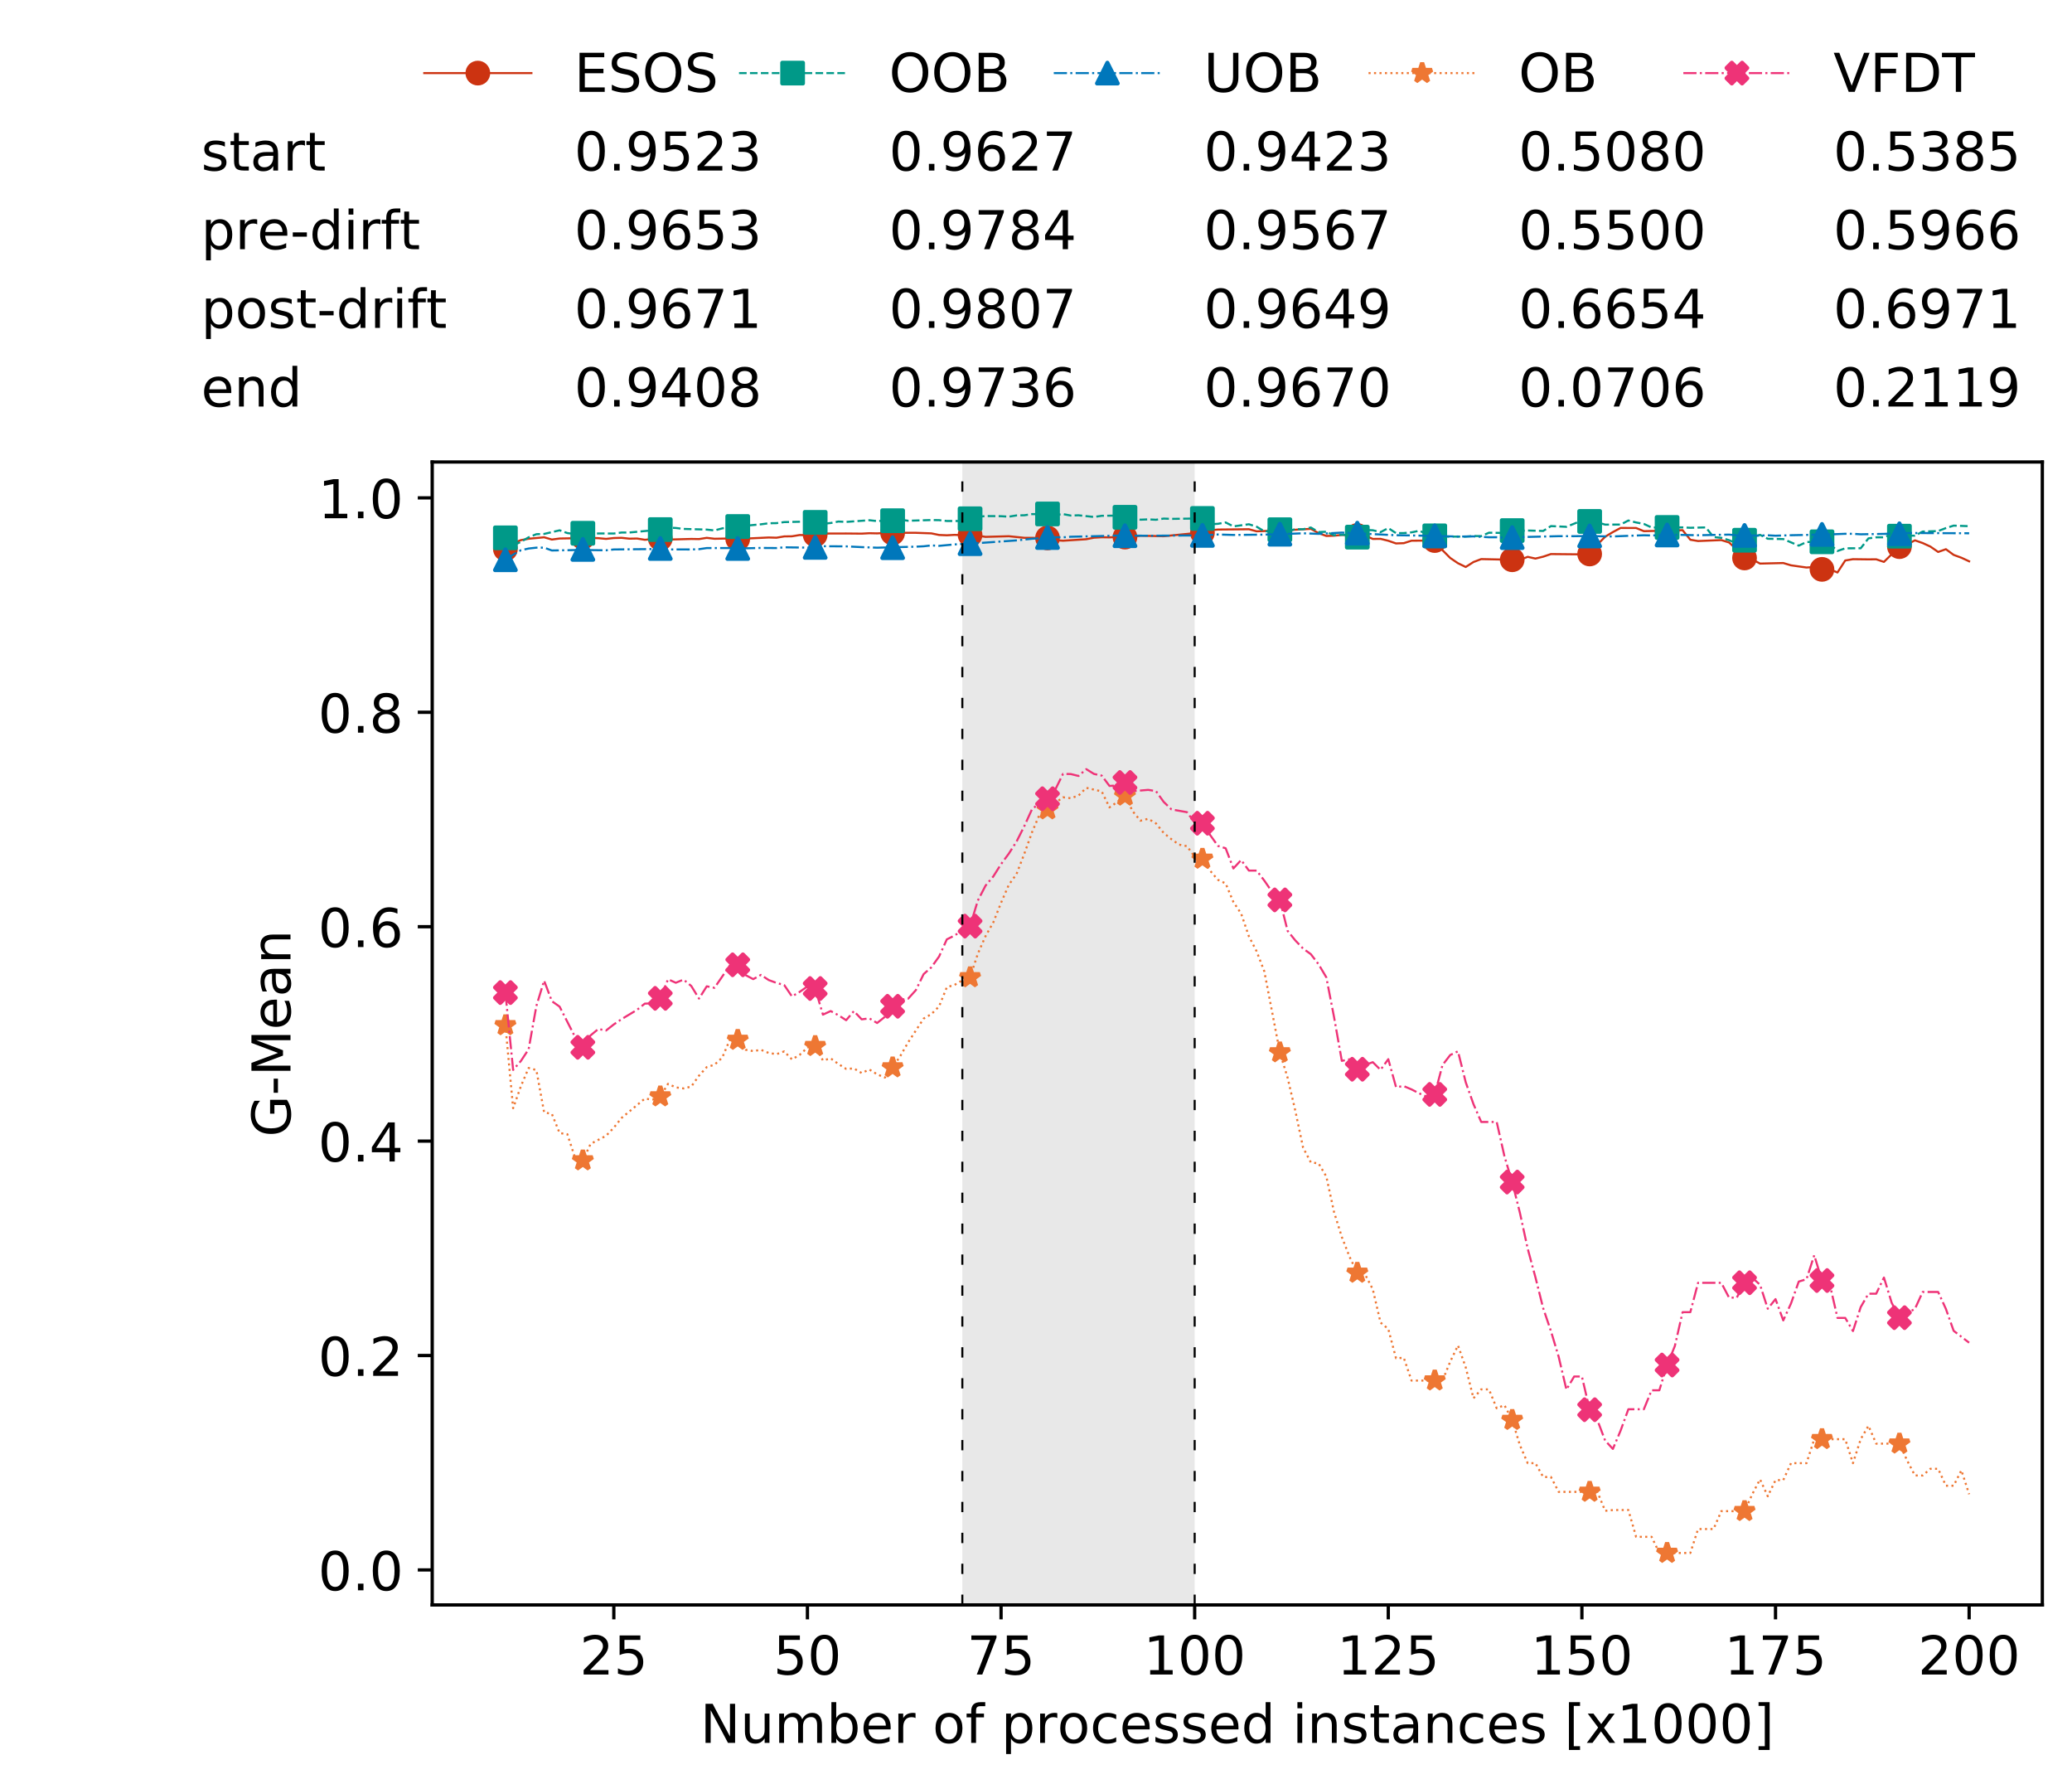 <?xml version="1.0" encoding="utf-8" standalone="no"?>
<!DOCTYPE svg PUBLIC "-//W3C//DTD SVG 1.1//EN"
  "http://www.w3.org/Graphics/SVG/1.1/DTD/svg11.dtd">
<!-- Created with matplotlib (https://matplotlib.org/) -->
<svg height="432.615pt" version="1.1" viewBox="0 0 502.65 432.615" width="502.65pt" xmlns="http://www.w3.org/2000/svg" xmlns:xlink="http://www.w3.org/1999/xlink">
 <defs>
  <style type="text/css">
*{stroke-linecap:butt;stroke-linejoin:round;white-space:pre;}
  </style>
 </defs>
 <g id="figure_1">
  <g id="patch_1">
   <path d="M 0 432.615 
L 502.65 432.615 
L 502.65 0 
L 0 0 
z
" style="fill:#ffffff;"/>
  </g>
  <g id="axes_1">
   <g id="patch_2">
    <path d="M 104.85 389.252 
L 495.45 389.252 
L 495.45 112.052 
L 104.85 112.052 
z
" style="fill:#ffffff;"/>
   </g>
   <g id="patch_3">
    <path clip-path="url(#p2ea44c6d11)" d="M 289.817 389.252 
L 289.817 112.052 
L 233.453 112.052 
L 233.453 389.252 
z
" style="fill:#d3d3d3;opacity:0.5;"/>
   </g>
   <g id="matplotlib.axis_1">
    <g id="xtick_1">
     <g id="line2d_1">
      <defs>
       <path d="M 0 0 
L 0 3.5 
" id="m940493e80e" style="stroke:#000000;stroke-width:0.8;"/>
      </defs>
      <g>
       <use style="stroke:#000000;stroke-width:0.8;" x="148.908" xlink:href="#m940493e80e" y="389.252"/>
      </g>
     </g>
     <g id="text_1">
      <!-- 25 -->
      <defs>
       <path d="M 19.188 8.297 
L 53.609 8.297 
L 53.609 0 
L 7.328 0 
L 7.328 8.297 
Q 12.938 14.109 22.625 23.891 
Q 32.328 33.688 34.812 36.531 
Q 39.547 41.844 41.422 45.531 
Q 43.312 49.219 43.312 52.781 
Q 43.312 58.594 39.234 62.25 
Q 35.156 65.922 28.609 65.922 
Q 23.969 65.922 18.812 64.312 
Q 13.672 62.703 7.812 59.422 
L 7.812 69.391 
Q 13.766 71.781 18.938 73 
Q 24.125 74.219 28.422 74.219 
Q 39.75 74.219 46.484 68.547 
Q 53.219 62.891 53.219 53.422 
Q 53.219 48.922 51.531 44.891 
Q 49.859 40.875 45.406 35.406 
Q 44.188 33.984 37.641 27.219 
Q 31.109 20.453 19.188 8.297 
z
" id="DejaVuSans-50"/>
       <path d="M 10.797 72.906 
L 49.516 72.906 
L 49.516 64.594 
L 19.828 64.594 
L 19.828 46.734 
Q 21.969 47.469 24.109 47.828 
Q 26.266 48.188 28.422 48.188 
Q 40.625 48.188 47.75 41.5 
Q 54.891 34.812 54.891 23.391 
Q 54.891 11.625 47.562 5.094 
Q 40.234 -1.422 26.906 -1.422 
Q 22.312 -1.422 17.547 -0.641 
Q 12.797 0.141 7.719 1.703 
L 7.719 11.625 
Q 12.109 9.234 16.797 8.062 
Q 21.484 6.891 26.703 6.891 
Q 35.156 6.891 40.078 11.328 
Q 45.016 15.766 45.016 23.391 
Q 45.016 31 40.078 35.438 
Q 35.156 39.891 26.703 39.891 
Q 22.75 39.891 18.812 39.016 
Q 14.891 38.141 10.797 36.281 
z
" id="DejaVuSans-53"/>
      </defs>
      <g transform="translate(140.636 406.13)scale(0.13 -0.13)">
       <use xlink:href="#DejaVuSans-50"/>
       <use x="63.623" xlink:href="#DejaVuSans-53"/>
      </g>
     </g>
    </g>
    <g id="xtick_2">
     <g id="line2d_2">
      <g>
       <use style="stroke:#000000;stroke-width:0.8;" x="195.877" xlink:href="#m940493e80e" y="389.252"/>
      </g>
     </g>
     <g id="text_2">
      <!-- 50 -->
      <defs>
       <path d="M 31.781 66.406 
Q 24.172 66.406 20.328 58.906 
Q 16.5 51.422 16.5 36.375 
Q 16.5 21.391 20.328 13.891 
Q 24.172 6.391 31.781 6.391 
Q 39.453 6.391 43.281 13.891 
Q 47.125 21.391 47.125 36.375 
Q 47.125 51.422 43.281 58.906 
Q 39.453 66.406 31.781 66.406 
z
M 31.781 74.219 
Q 44.047 74.219 50.516 64.516 
Q 56.984 54.828 56.984 36.375 
Q 56.984 17.969 50.516 8.266 
Q 44.047 -1.422 31.781 -1.422 
Q 19.531 -1.422 13.062 8.266 
Q 6.594 17.969 6.594 36.375 
Q 6.594 54.828 13.062 64.516 
Q 19.531 74.219 31.781 74.219 
z
" id="DejaVuSans-48"/>
      </defs>
      <g transform="translate(187.606 406.13)scale(0.13 -0.13)">
       <use xlink:href="#DejaVuSans-53"/>
       <use x="63.623" xlink:href="#DejaVuSans-48"/>
      </g>
     </g>
    </g>
    <g id="xtick_3">
     <g id="line2d_3">
      <g>
       <use style="stroke:#000000;stroke-width:0.8;" x="242.847" xlink:href="#m940493e80e" y="389.252"/>
      </g>
     </g>
     <g id="text_3">
      <!-- 75 -->
      <defs>
       <path d="M 8.203 72.906 
L 55.078 72.906 
L 55.078 68.703 
L 28.609 0 
L 18.312 0 
L 43.219 64.594 
L 8.203 64.594 
z
" id="DejaVuSans-55"/>
      </defs>
      <g transform="translate(234.576 406.13)scale(0.13 -0.13)">
       <use xlink:href="#DejaVuSans-55"/>
       <use x="63.623" xlink:href="#DejaVuSans-53"/>
      </g>
     </g>
    </g>
    <g id="xtick_4">
     <g id="line2d_4">
      <g>
       <use style="stroke:#000000;stroke-width:0.8;" x="289.817" xlink:href="#m940493e80e" y="389.252"/>
      </g>
     </g>
     <g id="text_4">
      <!-- 100 -->
      <defs>
       <path d="M 12.406 8.297 
L 28.516 8.297 
L 28.516 63.922 
L 10.984 60.406 
L 10.984 69.391 
L 28.422 72.906 
L 38.281 72.906 
L 38.281 8.297 
L 54.391 8.297 
L 54.391 0 
L 12.406 0 
z
" id="DejaVuSans-49"/>
      </defs>
      <g transform="translate(277.41 406.13)scale(0.13 -0.13)">
       <use xlink:href="#DejaVuSans-49"/>
       <use x="63.623" xlink:href="#DejaVuSans-48"/>
       <use x="127.246" xlink:href="#DejaVuSans-48"/>
      </g>
     </g>
    </g>
    <g id="xtick_5">
     <g id="line2d_5">
      <g>
       <use style="stroke:#000000;stroke-width:0.8;" x="336.786" xlink:href="#m940493e80e" y="389.252"/>
      </g>
     </g>
     <g id="text_5">
      <!-- 125 -->
      <g transform="translate(324.379 406.13)scale(0.13 -0.13)">
       <use xlink:href="#DejaVuSans-49"/>
       <use x="63.623" xlink:href="#DejaVuSans-50"/>
       <use x="127.246" xlink:href="#DejaVuSans-53"/>
      </g>
     </g>
    </g>
    <g id="xtick_6">
     <g id="line2d_6">
      <g>
       <use style="stroke:#000000;stroke-width:0.8;" x="383.756" xlink:href="#m940493e80e" y="389.252"/>
      </g>
     </g>
     <g id="text_6">
      <!-- 150 -->
      <g transform="translate(371.349 406.13)scale(0.13 -0.13)">
       <use xlink:href="#DejaVuSans-49"/>
       <use x="63.623" xlink:href="#DejaVuSans-53"/>
       <use x="127.246" xlink:href="#DejaVuSans-48"/>
      </g>
     </g>
    </g>
    <g id="xtick_7">
     <g id="line2d_7">
      <g>
       <use style="stroke:#000000;stroke-width:0.8;" x="430.726" xlink:href="#m940493e80e" y="389.252"/>
      </g>
     </g>
     <g id="text_7">
      <!-- 175 -->
      <g transform="translate(418.319 406.13)scale(0.13 -0.13)">
       <use xlink:href="#DejaVuSans-49"/>
       <use x="63.623" xlink:href="#DejaVuSans-55"/>
       <use x="127.246" xlink:href="#DejaVuSans-53"/>
      </g>
     </g>
    </g>
    <g id="xtick_8">
     <g id="line2d_8">
      <g>
       <use style="stroke:#000000;stroke-width:0.8;" x="477.695" xlink:href="#m940493e80e" y="389.252"/>
      </g>
     </g>
     <g id="text_8">
      <!-- 200 -->
      <g transform="translate(465.289 406.13)scale(0.13 -0.13)">
       <use xlink:href="#DejaVuSans-50"/>
       <use x="63.623" xlink:href="#DejaVuSans-48"/>
       <use x="127.246" xlink:href="#DejaVuSans-48"/>
      </g>
     </g>
    </g>
    <g id="text_9">
     <!-- Number of processed instances [x1000] -->
     <defs>
      <path d="M 9.812 72.906 
L 23.094 72.906 
L 55.422 11.922 
L 55.422 72.906 
L 64.984 72.906 
L 64.984 0 
L 51.703 0 
L 19.391 60.984 
L 19.391 0 
L 9.812 0 
z
" id="DejaVuSans-78"/>
      <path d="M 8.5 21.578 
L 8.5 54.688 
L 17.484 54.688 
L 17.484 21.922 
Q 17.484 14.156 20.5 10.266 
Q 23.531 6.391 29.594 6.391 
Q 36.859 6.391 41.078 11.031 
Q 45.312 15.672 45.312 23.688 
L 45.312 54.688 
L 54.297 54.688 
L 54.297 0 
L 45.312 0 
L 45.312 8.406 
Q 42.047 3.422 37.719 1 
Q 33.406 -1.422 27.688 -1.422 
Q 18.266 -1.422 13.375 4.438 
Q 8.5 10.297 8.5 21.578 
z
M 31.109 56 
z
" id="DejaVuSans-117"/>
      <path d="M 52 44.188 
Q 55.375 50.25 60.062 53.125 
Q 64.75 56 71.094 56 
Q 79.641 56 84.281 50.016 
Q 88.922 44.047 88.922 33.016 
L 88.922 0 
L 79.891 0 
L 79.891 32.719 
Q 79.891 40.578 77.094 44.375 
Q 74.312 48.188 68.609 48.188 
Q 61.625 48.188 57.562 43.547 
Q 53.516 38.922 53.516 30.906 
L 53.516 0 
L 44.484 0 
L 44.484 32.719 
Q 44.484 40.625 41.703 44.406 
Q 38.922 48.188 33.109 48.188 
Q 26.219 48.188 22.156 43.531 
Q 18.109 38.875 18.109 30.906 
L 18.109 0 
L 9.078 0 
L 9.078 54.688 
L 18.109 54.688 
L 18.109 46.188 
Q 21.188 51.219 25.484 53.609 
Q 29.781 56 35.688 56 
Q 41.656 56 45.828 52.969 
Q 50 49.953 52 44.188 
z
" id="DejaVuSans-109"/>
      <path d="M 48.688 27.297 
Q 48.688 37.203 44.609 42.844 
Q 40.531 48.484 33.406 48.484 
Q 26.266 48.484 22.188 42.844 
Q 18.109 37.203 18.109 27.297 
Q 18.109 17.391 22.188 11.75 
Q 26.266 6.109 33.406 6.109 
Q 40.531 6.109 44.609 11.75 
Q 48.688 17.391 48.688 27.297 
z
M 18.109 46.391 
Q 20.953 51.266 25.266 53.625 
Q 29.594 56 35.594 56 
Q 45.562 56 51.781 48.094 
Q 58.016 40.188 58.016 27.297 
Q 58.016 14.406 51.781 6.484 
Q 45.562 -1.422 35.594 -1.422 
Q 29.594 -1.422 25.266 0.953 
Q 20.953 3.328 18.109 8.203 
L 18.109 0 
L 9.078 0 
L 9.078 75.984 
L 18.109 75.984 
z
" id="DejaVuSans-98"/>
      <path d="M 56.203 29.594 
L 56.203 25.203 
L 14.891 25.203 
Q 15.484 15.922 20.484 11.062 
Q 25.484 6.203 34.422 6.203 
Q 39.594 6.203 44.453 7.469 
Q 49.312 8.734 54.109 11.281 
L 54.109 2.781 
Q 49.266 0.734 44.188 -0.344 
Q 39.109 -1.422 33.891 -1.422 
Q 20.797 -1.422 13.156 6.188 
Q 5.516 13.812 5.516 26.812 
Q 5.516 40.234 12.766 48.109 
Q 20.016 56 32.328 56 
Q 43.359 56 49.781 48.891 
Q 56.203 41.797 56.203 29.594 
z
M 47.219 32.234 
Q 47.125 39.594 43.094 43.984 
Q 39.062 48.391 32.422 48.391 
Q 24.906 48.391 20.391 44.141 
Q 15.875 39.891 15.188 32.172 
z
" id="DejaVuSans-101"/>
      <path d="M 41.109 46.297 
Q 39.594 47.172 37.812 47.578 
Q 36.031 48 33.891 48 
Q 26.266 48 22.188 43.047 
Q 18.109 38.094 18.109 28.812 
L 18.109 0 
L 9.078 0 
L 9.078 54.688 
L 18.109 54.688 
L 18.109 46.188 
Q 20.953 51.172 25.484 53.578 
Q 30.031 56 36.531 56 
Q 37.453 56 38.578 55.875 
Q 39.703 55.766 41.062 55.516 
z
" id="DejaVuSans-114"/>
      <path id="DejaVuSans-32"/>
      <path d="M 30.609 48.391 
Q 23.391 48.391 19.188 42.75 
Q 14.984 37.109 14.984 27.297 
Q 14.984 17.484 19.156 11.844 
Q 23.344 6.203 30.609 6.203 
Q 37.797 6.203 41.984 11.859 
Q 46.188 17.531 46.188 27.297 
Q 46.188 37.016 41.984 42.703 
Q 37.797 48.391 30.609 48.391 
z
M 30.609 56 
Q 42.328 56 49.016 48.375 
Q 55.719 40.766 55.719 27.297 
Q 55.719 13.875 49.016 6.219 
Q 42.328 -1.422 30.609 -1.422 
Q 18.844 -1.422 12.172 6.219 
Q 5.516 13.875 5.516 27.297 
Q 5.516 40.766 12.172 48.375 
Q 18.844 56 30.609 56 
z
" id="DejaVuSans-111"/>
      <path d="M 37.109 75.984 
L 37.109 68.5 
L 28.516 68.5 
Q 23.688 68.5 21.797 66.547 
Q 19.922 64.594 19.922 59.516 
L 19.922 54.688 
L 34.719 54.688 
L 34.719 47.703 
L 19.922 47.703 
L 19.922 0 
L 10.891 0 
L 10.891 47.703 
L 2.297 47.703 
L 2.297 54.688 
L 10.891 54.688 
L 10.891 58.5 
Q 10.891 67.625 15.141 71.797 
Q 19.391 75.984 28.609 75.984 
z
" id="DejaVuSans-102"/>
      <path d="M 18.109 8.203 
L 18.109 -20.797 
L 9.078 -20.797 
L 9.078 54.688 
L 18.109 54.688 
L 18.109 46.391 
Q 20.953 51.266 25.266 53.625 
Q 29.594 56 35.594 56 
Q 45.562 56 51.781 48.094 
Q 58.016 40.188 58.016 27.297 
Q 58.016 14.406 51.781 6.484 
Q 45.562 -1.422 35.594 -1.422 
Q 29.594 -1.422 25.266 0.953 
Q 20.953 3.328 18.109 8.203 
z
M 48.688 27.297 
Q 48.688 37.203 44.609 42.844 
Q 40.531 48.484 33.406 48.484 
Q 26.266 48.484 22.188 42.844 
Q 18.109 37.203 18.109 27.297 
Q 18.109 17.391 22.188 11.75 
Q 26.266 6.109 33.406 6.109 
Q 40.531 6.109 44.609 11.75 
Q 48.688 17.391 48.688 27.297 
z
" id="DejaVuSans-112"/>
      <path d="M 48.781 52.594 
L 48.781 44.188 
Q 44.969 46.297 41.141 47.344 
Q 37.312 48.391 33.406 48.391 
Q 24.656 48.391 19.812 42.844 
Q 14.984 37.312 14.984 27.297 
Q 14.984 17.281 19.812 11.734 
Q 24.656 6.203 33.406 6.203 
Q 37.312 6.203 41.141 7.25 
Q 44.969 8.297 48.781 10.406 
L 48.781 2.094 
Q 45.016 0.344 40.984 -0.531 
Q 36.969 -1.422 32.422 -1.422 
Q 20.062 -1.422 12.781 6.344 
Q 5.516 14.109 5.516 27.297 
Q 5.516 40.672 12.859 48.328 
Q 20.219 56 33.016 56 
Q 37.156 56 41.109 55.141 
Q 45.062 54.297 48.781 52.594 
z
" id="DejaVuSans-99"/>
      <path d="M 44.281 53.078 
L 44.281 44.578 
Q 40.484 46.531 36.375 47.5 
Q 32.281 48.484 27.875 48.484 
Q 21.188 48.484 17.844 46.438 
Q 14.5 44.391 14.5 40.281 
Q 14.5 37.156 16.891 35.375 
Q 19.281 33.594 26.516 31.984 
L 29.594 31.297 
Q 39.156 29.25 43.188 25.516 
Q 47.219 21.781 47.219 15.094 
Q 47.219 7.469 41.188 3.016 
Q 35.156 -1.422 24.609 -1.422 
Q 20.219 -1.422 15.453 -0.562 
Q 10.688 0.297 5.422 2 
L 5.422 11.281 
Q 10.406 8.688 15.234 7.391 
Q 20.062 6.109 24.812 6.109 
Q 31.156 6.109 34.562 8.281 
Q 37.984 10.453 37.984 14.406 
Q 37.984 18.062 35.516 20.016 
Q 33.062 21.969 24.703 23.781 
L 21.578 24.516 
Q 13.234 26.266 9.516 29.906 
Q 5.812 33.547 5.812 39.891 
Q 5.812 47.609 11.281 51.797 
Q 16.75 56 26.812 56 
Q 31.781 56 36.172 55.266 
Q 40.578 54.547 44.281 53.078 
z
" id="DejaVuSans-115"/>
      <path d="M 45.406 46.391 
L 45.406 75.984 
L 54.391 75.984 
L 54.391 0 
L 45.406 0 
L 45.406 8.203 
Q 42.578 3.328 38.25 0.953 
Q 33.938 -1.422 27.875 -1.422 
Q 17.969 -1.422 11.734 6.484 
Q 5.516 14.406 5.516 27.297 
Q 5.516 40.188 11.734 48.094 
Q 17.969 56 27.875 56 
Q 33.938 56 38.25 53.625 
Q 42.578 51.266 45.406 46.391 
z
M 14.797 27.297 
Q 14.797 17.391 18.875 11.75 
Q 22.953 6.109 30.078 6.109 
Q 37.203 6.109 41.297 11.75 
Q 45.406 17.391 45.406 27.297 
Q 45.406 37.203 41.297 42.844 
Q 37.203 48.484 30.078 48.484 
Q 22.953 48.484 18.875 42.844 
Q 14.797 37.203 14.797 27.297 
z
" id="DejaVuSans-100"/>
      <path d="M 9.422 54.688 
L 18.406 54.688 
L 18.406 0 
L 9.422 0 
z
M 9.422 75.984 
L 18.406 75.984 
L 18.406 64.594 
L 9.422 64.594 
z
" id="DejaVuSans-105"/>
      <path d="M 54.891 33.016 
L 54.891 0 
L 45.906 0 
L 45.906 32.719 
Q 45.906 40.484 42.875 44.328 
Q 39.844 48.188 33.797 48.188 
Q 26.516 48.188 22.312 43.547 
Q 18.109 38.922 18.109 30.906 
L 18.109 0 
L 9.078 0 
L 9.078 54.688 
L 18.109 54.688 
L 18.109 46.188 
Q 21.344 51.125 25.703 53.562 
Q 30.078 56 35.797 56 
Q 45.219 56 50.047 50.172 
Q 54.891 44.344 54.891 33.016 
z
" id="DejaVuSans-110"/>
      <path d="M 18.312 70.219 
L 18.312 54.688 
L 36.812 54.688 
L 36.812 47.703 
L 18.312 47.703 
L 18.312 18.016 
Q 18.312 11.328 20.141 9.422 
Q 21.969 7.516 27.594 7.516 
L 36.812 7.516 
L 36.812 0 
L 27.594 0 
Q 17.188 0 13.234 3.875 
Q 9.281 7.766 9.281 18.016 
L 9.281 47.703 
L 2.688 47.703 
L 2.688 54.688 
L 9.281 54.688 
L 9.281 70.219 
z
" id="DejaVuSans-116"/>
      <path d="M 34.281 27.484 
Q 23.391 27.484 19.188 25 
Q 14.984 22.516 14.984 16.5 
Q 14.984 11.719 18.141 8.906 
Q 21.297 6.109 26.703 6.109 
Q 34.188 6.109 38.703 11.406 
Q 43.219 16.703 43.219 25.484 
L 43.219 27.484 
z
M 52.203 31.203 
L 52.203 0 
L 43.219 0 
L 43.219 8.297 
Q 40.141 3.328 35.547 0.953 
Q 30.953 -1.422 24.312 -1.422 
Q 15.922 -1.422 10.953 3.297 
Q 6 8.016 6 15.922 
Q 6 25.141 12.172 29.828 
Q 18.359 34.516 30.609 34.516 
L 43.219 34.516 
L 43.219 35.406 
Q 43.219 41.609 39.141 45 
Q 35.062 48.391 27.688 48.391 
Q 23 48.391 18.547 47.266 
Q 14.109 46.141 10.016 43.891 
L 10.016 52.203 
Q 14.938 54.109 19.578 55.047 
Q 24.219 56 28.609 56 
Q 40.484 56 46.344 49.844 
Q 52.203 43.703 52.203 31.203 
z
" id="DejaVuSans-97"/>
      <path d="M 8.594 75.984 
L 29.297 75.984 
L 29.297 69 
L 17.578 69 
L 17.578 -6.203 
L 29.297 -6.203 
L 29.297 -13.188 
L 8.594 -13.188 
z
" id="DejaVuSans-91"/>
      <path d="M 54.891 54.688 
L 35.109 28.078 
L 55.906 0 
L 45.312 0 
L 29.391 21.484 
L 13.484 0 
L 2.875 0 
L 24.125 28.609 
L 4.688 54.688 
L 15.281 54.688 
L 29.781 35.203 
L 44.281 54.688 
z
" id="DejaVuSans-120"/>
      <path d="M 30.422 75.984 
L 30.422 -13.188 
L 9.719 -13.188 
L 9.719 -6.203 
L 21.391 -6.203 
L 21.391 69 
L 9.719 69 
L 9.719 75.984 
z
" id="DejaVuSans-93"/>
     </defs>
     <g transform="translate(169.881 422.711)scale(0.13 -0.13)">
      <use xlink:href="#DejaVuSans-78"/>
      <use x="74.805" xlink:href="#DejaVuSans-117"/>
      <use x="138.184" xlink:href="#DejaVuSans-109"/>
      <use x="235.596" xlink:href="#DejaVuSans-98"/>
      <use x="299.072" xlink:href="#DejaVuSans-101"/>
      <use x="360.596" xlink:href="#DejaVuSans-114"/>
      <use x="401.709" xlink:href="#DejaVuSans-32"/>
      <use x="433.496" xlink:href="#DejaVuSans-111"/>
      <use x="494.678" xlink:href="#DejaVuSans-102"/>
      <use x="529.883" xlink:href="#DejaVuSans-32"/>
      <use x="561.67" xlink:href="#DejaVuSans-112"/>
      <use x="625.146" xlink:href="#DejaVuSans-114"/>
      <use x="666.229" xlink:href="#DejaVuSans-111"/>
      <use x="727.41" xlink:href="#DejaVuSans-99"/>
      <use x="782.391" xlink:href="#DejaVuSans-101"/>
      <use x="843.914" xlink:href="#DejaVuSans-115"/>
      <use x="896.014" xlink:href="#DejaVuSans-115"/>
      <use x="948.113" xlink:href="#DejaVuSans-101"/>
      <use x="1009.637" xlink:href="#DejaVuSans-100"/>
      <use x="1073.113" xlink:href="#DejaVuSans-32"/>
      <use x="1104.9" xlink:href="#DejaVuSans-105"/>
      <use x="1132.684" xlink:href="#DejaVuSans-110"/>
      <use x="1196.062" xlink:href="#DejaVuSans-115"/>
      <use x="1248.162" xlink:href="#DejaVuSans-116"/>
      <use x="1287.371" xlink:href="#DejaVuSans-97"/>
      <use x="1348.65" xlink:href="#DejaVuSans-110"/>
      <use x="1412.029" xlink:href="#DejaVuSans-99"/>
      <use x="1467.01" xlink:href="#DejaVuSans-101"/>
      <use x="1528.533" xlink:href="#DejaVuSans-115"/>
      <use x="1580.633" xlink:href="#DejaVuSans-32"/>
      <use x="1612.42" xlink:href="#DejaVuSans-91"/>
      <use x="1651.434" xlink:href="#DejaVuSans-120"/>
      <use x="1710.613" xlink:href="#DejaVuSans-49"/>
      <use x="1774.236" xlink:href="#DejaVuSans-48"/>
      <use x="1837.859" xlink:href="#DejaVuSans-48"/>
      <use x="1901.482" xlink:href="#DejaVuSans-48"/>
      <use x="1965.105" xlink:href="#DejaVuSans-93"/>
     </g>
    </g>
   </g>
   <g id="matplotlib.axis_2">
    <g id="ytick_1">
     <g id="line2d_9">
      <defs>
       <path d="M 0 0 
L -3.5 0 
" id="m6ef82cc351" style="stroke:#000000;stroke-width:0.8;"/>
      </defs>
      <g>
       <use style="stroke:#000000;stroke-width:0.8;" x="104.85" xlink:href="#m6ef82cc351" y="380.763"/>
      </g>
     </g>
     <g id="text_10">
      <!-- 0.0 -->
      <defs>
       <path d="M 10.688 12.406 
L 21 12.406 
L 21 0 
L 10.688 0 
z
" id="DejaVuSans-46"/>
      </defs>
      <g transform="translate(77.176 385.702)scale(0.13 -0.13)">
       <use xlink:href="#DejaVuSans-48"/>
       <use x="63.623" xlink:href="#DejaVuSans-46"/>
       <use x="95.41" xlink:href="#DejaVuSans-48"/>
      </g>
     </g>
    </g>
    <g id="ytick_2">
     <g id="line2d_10">
      <g>
       <use style="stroke:#000000;stroke-width:0.8;" x="104.85" xlink:href="#m6ef82cc351" y="328.76"/>
      </g>
     </g>
     <g id="text_11">
      <!-- 0.2 -->
      <g transform="translate(77.176 333.699)scale(0.13 -0.13)">
       <use xlink:href="#DejaVuSans-48"/>
       <use x="63.623" xlink:href="#DejaVuSans-46"/>
       <use x="95.41" xlink:href="#DejaVuSans-50"/>
      </g>
     </g>
    </g>
    <g id="ytick_3">
     <g id="line2d_11">
      <g>
       <use style="stroke:#000000;stroke-width:0.8;" x="104.85" xlink:href="#m6ef82cc351" y="276.758"/>
      </g>
     </g>
     <g id="text_12">
      <!-- 0.4 -->
      <defs>
       <path d="M 37.797 64.312 
L 12.891 25.391 
L 37.797 25.391 
z
M 35.203 72.906 
L 47.609 72.906 
L 47.609 25.391 
L 58.016 25.391 
L 58.016 17.188 
L 47.609 17.188 
L 47.609 0 
L 37.797 0 
L 37.797 17.188 
L 4.891 17.188 
L 4.891 26.703 
z
" id="DejaVuSans-52"/>
      </defs>
      <g transform="translate(77.176 281.697)scale(0.13 -0.13)">
       <use xlink:href="#DejaVuSans-48"/>
       <use x="63.623" xlink:href="#DejaVuSans-46"/>
       <use x="95.41" xlink:href="#DejaVuSans-52"/>
      </g>
     </g>
    </g>
    <g id="ytick_4">
     <g id="line2d_12">
      <g>
       <use style="stroke:#000000;stroke-width:0.8;" x="104.85" xlink:href="#m6ef82cc351" y="224.755"/>
      </g>
     </g>
     <g id="text_13">
      <!-- 0.6 -->
      <defs>
       <path d="M 33.016 40.375 
Q 26.375 40.375 22.484 35.828 
Q 18.609 31.297 18.609 23.391 
Q 18.609 15.531 22.484 10.953 
Q 26.375 6.391 33.016 6.391 
Q 39.656 6.391 43.531 10.953 
Q 47.406 15.531 47.406 23.391 
Q 47.406 31.297 43.531 35.828 
Q 39.656 40.375 33.016 40.375 
z
M 52.594 71.297 
L 52.594 62.312 
Q 48.875 64.062 45.094 64.984 
Q 41.312 65.922 37.594 65.922 
Q 27.828 65.922 22.672 59.328 
Q 17.531 52.734 16.797 39.406 
Q 19.672 43.656 24.016 45.922 
Q 28.375 48.188 33.594 48.188 
Q 44.578 48.188 50.953 41.516 
Q 57.328 34.859 57.328 23.391 
Q 57.328 12.156 50.688 5.359 
Q 44.047 -1.422 33.016 -1.422 
Q 20.359 -1.422 13.672 8.266 
Q 6.984 17.969 6.984 36.375 
Q 6.984 53.656 15.188 63.938 
Q 23.391 74.219 37.203 74.219 
Q 40.922 74.219 44.703 73.484 
Q 48.484 72.75 52.594 71.297 
z
" id="DejaVuSans-54"/>
      </defs>
      <g transform="translate(77.176 229.694)scale(0.13 -0.13)">
       <use xlink:href="#DejaVuSans-48"/>
       <use x="63.623" xlink:href="#DejaVuSans-46"/>
       <use x="95.41" xlink:href="#DejaVuSans-54"/>
      </g>
     </g>
    </g>
    <g id="ytick_5">
     <g id="line2d_13">
      <g>
       <use style="stroke:#000000;stroke-width:0.8;" x="104.85" xlink:href="#m6ef82cc351" y="172.753"/>
      </g>
     </g>
     <g id="text_14">
      <!-- 0.8 -->
      <defs>
       <path d="M 31.781 34.625 
Q 24.75 34.625 20.719 30.859 
Q 16.703 27.094 16.703 20.516 
Q 16.703 13.922 20.719 10.156 
Q 24.75 6.391 31.781 6.391 
Q 38.812 6.391 42.859 10.172 
Q 46.922 13.969 46.922 20.516 
Q 46.922 27.094 42.891 30.859 
Q 38.875 34.625 31.781 34.625 
z
M 21.922 38.812 
Q 15.578 40.375 12.031 44.719 
Q 8.5 49.078 8.5 55.328 
Q 8.5 64.062 14.719 69.141 
Q 20.953 74.219 31.781 74.219 
Q 42.672 74.219 48.875 69.141 
Q 55.078 64.062 55.078 55.328 
Q 55.078 49.078 51.531 44.719 
Q 48 40.375 41.703 38.812 
Q 48.828 37.156 52.797 32.312 
Q 56.781 27.484 56.781 20.516 
Q 56.781 9.906 50.312 4.234 
Q 43.844 -1.422 31.781 -1.422 
Q 19.734 -1.422 13.25 4.234 
Q 6.781 9.906 6.781 20.516 
Q 6.781 27.484 10.781 32.312 
Q 14.797 37.156 21.922 38.812 
z
M 18.312 54.391 
Q 18.312 48.734 21.844 45.562 
Q 25.391 42.391 31.781 42.391 
Q 38.141 42.391 41.719 45.562 
Q 45.312 48.734 45.312 54.391 
Q 45.312 60.062 41.719 63.234 
Q 38.141 66.406 31.781 66.406 
Q 25.391 66.406 21.844 63.234 
Q 18.312 60.062 18.312 54.391 
z
" id="DejaVuSans-56"/>
      </defs>
      <g transform="translate(77.176 177.692)scale(0.13 -0.13)">
       <use xlink:href="#DejaVuSans-48"/>
       <use x="63.623" xlink:href="#DejaVuSans-46"/>
       <use x="95.41" xlink:href="#DejaVuSans-56"/>
      </g>
     </g>
    </g>
    <g id="ytick_6">
     <g id="line2d_14">
      <g>
       <use style="stroke:#000000;stroke-width:0.8;" x="104.85" xlink:href="#m6ef82cc351" y="120.75"/>
      </g>
     </g>
     <g id="text_15">
      <!-- 1.0 -->
      <g transform="translate(77.176 125.689)scale(0.13 -0.13)">
       <use xlink:href="#DejaVuSans-49"/>
       <use x="63.623" xlink:href="#DejaVuSans-46"/>
       <use x="95.41" xlink:href="#DejaVuSans-48"/>
      </g>
     </g>
    </g>
    <g id="text_16">
     <!-- G-Mean -->
     <defs>
      <path d="M 59.516 10.406 
L 59.516 29.984 
L 43.406 29.984 
L 43.406 38.094 
L 69.281 38.094 
L 69.281 6.781 
Q 63.578 2.734 56.688 0.656 
Q 49.812 -1.422 42 -1.422 
Q 24.906 -1.422 15.25 8.562 
Q 5.609 18.562 5.609 36.375 
Q 5.609 54.25 15.25 64.234 
Q 24.906 74.219 42 74.219 
Q 49.125 74.219 55.547 72.453 
Q 61.969 70.703 67.391 67.281 
L 67.391 56.781 
Q 61.922 61.422 55.766 63.766 
Q 49.609 66.109 42.828 66.109 
Q 29.438 66.109 22.719 58.641 
Q 16.016 51.172 16.016 36.375 
Q 16.016 21.625 22.719 14.156 
Q 29.438 6.688 42.828 6.688 
Q 48.047 6.688 52.141 7.594 
Q 56.25 8.5 59.516 10.406 
z
" id="DejaVuSans-71"/>
      <path d="M 4.891 31.391 
L 31.203 31.391 
L 31.203 23.391 
L 4.891 23.391 
z
" id="DejaVuSans-45"/>
      <path d="M 9.812 72.906 
L 24.516 72.906 
L 43.109 23.297 
L 61.812 72.906 
L 76.516 72.906 
L 76.516 0 
L 66.891 0 
L 66.891 64.016 
L 48.094 14.016 
L 38.188 14.016 
L 19.391 64.016 
L 19.391 0 
L 9.812 0 
z
" id="DejaVuSans-77"/>
     </defs>
     <g transform="translate(70.472 275.744)rotate(-90)scale(0.13 -0.13)">
      <use xlink:href="#DejaVuSans-71"/>
      <use x="77.49" xlink:href="#DejaVuSans-45"/>
      <use x="113.574" xlink:href="#DejaVuSans-77"/>
      <use x="199.854" xlink:href="#DejaVuSans-101"/>
      <use x="261.377" xlink:href="#DejaVuSans-97"/>
      <use x="322.656" xlink:href="#DejaVuSans-110"/>
     </g>
    </g>
   </g>
   <g id="line2d_15"/>
   <g id="line2d_16"/>
   <g id="line2d_17"/>
   <g id="line2d_18"/>
   <g id="line2d_19"/>
   <g id="line2d_20">
    <path clip-path="url(#p2ea44c6d11)" d="M 122.605 133.16 
L 124.483 131.744 
L 126.362 130.997 
L 128.241 130.667 
L 131.998 130.31 
L 133.877 130.856 
L 135.756 130.608 
L 143.271 130.472 
L 145.15 130.524 
L 147.029 130.698 
L 148.908 130.494 
L 150.786 130.439 
L 152.665 130.646 
L 154.544 130.611 
L 156.423 130.91 
L 160.18 130.616 
L 162.059 130.867 
L 167.695 130.712 
L 169.574 130.744 
L 171.453 130.446 
L 173.332 130.668 
L 177.089 130.599 
L 178.968 130.718 
L 186.483 130.358 
L 188.362 130.413 
L 190.241 130.098 
L 192.12 130.07 
L 193.998 129.76 
L 195.877 129.803 
L 197.756 129.725 
L 199.635 129.404 
L 205.271 129.39 
L 209.029 129.426 
L 210.908 129.323 
L 212.786 129.366 
L 214.665 129.265 
L 218.423 129.221 
L 222.18 129.225 
L 225.938 129.359 
L 227.817 129.748 
L 229.695 129.825 
L 231.574 129.724 
L 237.211 129.917 
L 239.089 130.208 
L 244.726 130.052 
L 248.483 130.437 
L 254.12 130.469 
L 255.998 131.012 
L 257.877 131.147 
L 263.514 130.78 
L 265.392 130.408 
L 267.271 130.302 
L 269.15 130.332 
L 271.029 130.24 
L 272.908 130.262 
L 274.786 130.164 
L 276.665 129.925 
L 282.302 130.053 
L 289.817 129.308 
L 291.695 129.225 
L 293.574 128.599 
L 295.453 128.432 
L 301.089 128.378 
L 302.968 128.355 
L 304.847 128.859 
L 312.362 128.588 
L 317.998 128.262 
L 319.877 129.3 
L 321.756 129.99 
L 323.635 129.923 
L 325.514 129.738 
L 329.271 129.869 
L 331.15 129.881 
L 333.029 130.709 
L 334.908 130.689 
L 336.786 131.154 
L 338.665 131.802 
L 340.544 131.735 
L 342.423 131.139 
L 348.059 131.101 
L 349.938 133.439 
L 351.817 135.33 
L 353.695 136.604 
L 355.574 137.512 
L 357.453 136.31 
L 359.332 135.599 
L 366.847 135.76 
L 368.726 135.781 
L 370.605 135.052 
L 372.483 135.471 
L 374.362 135.012 
L 376.241 134.377 
L 383.756 134.456 
L 385.635 134.36 
L 387.514 132.08 
L 389.392 130.183 
L 391.271 129.044 
L 393.15 128.045 
L 396.908 128.058 
L 398.786 128.826 
L 406.302 128.654 
L 408.18 128.581 
L 410.059 130.904 
L 411.938 131.219 
L 417.574 130.99 
L 419.453 131.568 
L 421.332 133.289 
L 423.211 135.325 
L 425.089 135.675 
L 426.968 136.686 
L 432.605 136.552 
L 434.483 137.11 
L 438.241 137.641 
L 440.12 137.521 
L 441.998 138.091 
L 443.877 138.059 
L 445.756 138.846 
L 447.635 135.941 
L 449.514 135.621 
L 453.271 135.67 
L 455.15 135.651 
L 457.029 136.279 
L 460.786 132.578 
L 462.665 132.053 
L 464.544 131.048 
L 466.423 131.706 
L 468.302 132.565 
L 470.18 133.868 
L 472.059 133.2 
L 473.938 134.579 
L 475.817 135.266 
L 477.695 136.138 
L 477.695 136.138 
" style="fill:none;stroke:#cc3311;stroke-linecap:square;stroke-width:0.5;"/>
    <defs>
     <path d="M 0 2.5 
C 0.663 2.5 1.299 2.237 1.768 1.768 
C 2.237 1.299 2.5 0.663 2.5 0 
C 2.5 -0.663 2.237 -1.299 1.768 -1.768 
C 1.299 -2.237 0.663 -2.5 0 -2.5 
C -0.663 -2.5 -1.299 -2.237 -1.768 -1.768 
C -2.237 -1.299 -2.5 -0.663 -2.5 0 
C -2.5 0.663 -2.237 1.299 -1.768 1.768 
C -1.299 2.237 -0.663 2.5 0 2.5 
z
" id="m4e0ef2ed5b" style="stroke:#cc3311;"/>
    </defs>
    <g clip-path="url(#p2ea44c6d11)">
     <use style="fill:#cc3311;stroke:#cc3311;" x="122.605" xlink:href="#m4e0ef2ed5b" y="133.16"/>
     <use style="fill:#cc3311;stroke:#cc3311;" x="141.392" xlink:href="#m4e0ef2ed5b" y="130.321"/>
     <use style="fill:#cc3311;stroke:#cc3311;" x="160.18" xlink:href="#m4e0ef2ed5b" y="130.616"/>
     <use style="fill:#cc3311;stroke:#cc3311;" x="178.968" xlink:href="#m4e0ef2ed5b" y="130.718"/>
     <use style="fill:#cc3311;stroke:#cc3311;" x="197.756" xlink:href="#m4e0ef2ed5b" y="129.725"/>
     <use style="fill:#cc3311;stroke:#cc3311;" x="216.544" xlink:href="#m4e0ef2ed5b" y="129.281"/>
     <use style="fill:#cc3311;stroke:#cc3311;" x="235.332" xlink:href="#m4e0ef2ed5b" y="129.732"/>
     <use style="fill:#cc3311;stroke:#cc3311;" x="254.12" xlink:href="#m4e0ef2ed5b" y="130.469"/>
     <use style="fill:#cc3311;stroke:#cc3311;" x="272.908" xlink:href="#m4e0ef2ed5b" y="130.262"/>
     <use style="fill:#cc3311;stroke:#cc3311;" x="291.695" xlink:href="#m4e0ef2ed5b" y="129.225"/>
     <use style="fill:#cc3311;stroke:#cc3311;" x="310.483" xlink:href="#m4e0ef2ed5b" y="128.762"/>
     <use style="fill:#cc3311;stroke:#cc3311;" x="329.271" xlink:href="#m4e0ef2ed5b" y="129.869"/>
     <use style="fill:#cc3311;stroke:#cc3311;" x="348.059" xlink:href="#m4e0ef2ed5b" y="131.101"/>
     <use style="fill:#cc3311;stroke:#cc3311;" x="366.847" xlink:href="#m4e0ef2ed5b" y="135.76"/>
     <use style="fill:#cc3311;stroke:#cc3311;" x="385.635" xlink:href="#m4e0ef2ed5b" y="134.36"/>
     <use style="fill:#cc3311;stroke:#cc3311;" x="404.423" xlink:href="#m4e0ef2ed5b" y="128.729"/>
     <use style="fill:#cc3311;stroke:#cc3311;" x="423.211" xlink:href="#m4e0ef2ed5b" y="135.325"/>
     <use style="fill:#cc3311;stroke:#cc3311;" x="441.998" xlink:href="#m4e0ef2ed5b" y="138.091"/>
     <use style="fill:#cc3311;stroke:#cc3311;" x="460.786" xlink:href="#m4e0ef2ed5b" y="132.578"/>
    </g>
   </g>
   <g id="line2d_21"/>
   <g id="line2d_22"/>
   <g id="line2d_23"/>
   <g id="line2d_24"/>
   <g id="line2d_25">
    <path clip-path="url(#p2ea44c6d11)" d="M 122.605 130.448 
L 124.483 132.289 
L 126.362 131.415 
L 128.241 130.32 
L 130.12 129.559 
L 131.998 129.495 
L 135.756 128.621 
L 137.635 129.287 
L 139.514 129.525 
L 141.392 129.338 
L 143.271 129.532 
L 145.15 129.379 
L 148.908 129.399 
L 150.786 129.154 
L 152.665 129.151 
L 160.18 128.445 
L 162.059 127.977 
L 163.938 128.053 
L 165.817 128.276 
L 171.453 128.443 
L 173.332 128.648 
L 175.211 128.151 
L 177.089 127.852 
L 184.605 127.162 
L 186.483 126.907 
L 188.362 126.88 
L 190.241 126.623 
L 195.877 126.498 
L 197.756 126.686 
L 199.635 127.045 
L 201.514 126.848 
L 203.392 126.486 
L 205.271 126.58 
L 210.908 126.172 
L 212.786 126.386 
L 218.423 126.021 
L 220.302 126.302 
L 225.938 126.124 
L 227.817 126.156 
L 229.695 126.358 
L 233.453 126.361 
L 237.211 125.354 
L 239.089 125.158 
L 242.847 125.196 
L 244.726 125.314 
L 246.605 125.003 
L 248.483 124.97 
L 250.362 124.694 
L 254.12 124.652 
L 255.998 124.913 
L 257.877 124.684 
L 259.756 125.038 
L 261.635 124.974 
L 265.392 125.381 
L 267.271 125.098 
L 271.029 125.049 
L 272.908 125.465 
L 274.786 125.556 
L 276.665 126.04 
L 278.544 125.964 
L 280.423 126.058 
L 282.302 125.771 
L 284.18 125.842 
L 289.817 125.761 
L 291.695 125.747 
L 293.574 127.151 
L 295.453 127.036 
L 297.332 126.712 
L 299.211 127.668 
L 302.968 127.15 
L 304.847 127.744 
L 306.726 128.873 
L 308.605 128.832 
L 310.483 128.473 
L 312.362 128.857 
L 314.241 128.344 
L 316.12 128.363 
L 317.998 127.938 
L 319.877 129.042 
L 321.756 128.962 
L 323.635 129.814 
L 325.514 129.716 
L 327.392 129.736 
L 329.271 130.273 
L 331.15 128.538 
L 333.029 128.604 
L 334.908 129.059 
L 336.786 128.082 
L 338.665 129.302 
L 340.544 129.288 
L 342.423 129.111 
L 344.302 128.731 
L 346.18 129.487 
L 348.059 129.96 
L 349.938 130.146 
L 355.574 130.147 
L 357.453 129.998 
L 359.332 130.024 
L 361.211 129.199 
L 364.968 129.264 
L 366.847 128.687 
L 368.726 128.74 
L 370.605 128.668 
L 374.362 128.774 
L 376.241 127.594 
L 379.998 127.768 
L 383.756 126.248 
L 387.514 126.663 
L 389.392 127.238 
L 393.15 127.224 
L 395.029 126.237 
L 396.908 126.713 
L 398.786 127.065 
L 400.665 127.936 
L 408.18 127.914 
L 410.059 128.003 
L 413.817 127.917 
L 415.695 130.258 
L 417.574 130.439 
L 419.453 131.006 
L 421.332 131.783 
L 425.089 130.274 
L 426.968 129.713 
L 428.847 130.667 
L 432.605 130.745 
L 436.362 132.34 
L 438.241 131.457 
L 441.998 131.405 
L 443.877 131.922 
L 445.756 133.636 
L 447.635 132.985 
L 451.392 132.972 
L 453.271 130.572 
L 455.15 130.322 
L 457.029 130.315 
L 458.908 129.545 
L 460.786 130.041 
L 462.665 129.914 
L 464.544 129.914 
L 466.423 128.92 
L 470.18 128.794 
L 472.059 128.075 
L 473.938 127.482 
L 477.695 127.614 
L 477.695 127.614 
" style="fill:none;stroke:#009988;stroke-dasharray:1.85,0.8;stroke-dashoffset:0;stroke-width:0.5;"/>
    <defs>
     <path d="M -2.5 2.5 
L 2.5 2.5 
L 2.5 -2.5 
L -2.5 -2.5 
z
" id="m6d009445fb" style="stroke:#009988;stroke-linejoin:miter;"/>
    </defs>
    <g clip-path="url(#p2ea44c6d11)">
     <use style="fill:#009988;stroke:#009988;stroke-linejoin:miter;" x="122.605" xlink:href="#m6d009445fb" y="130.448"/>
     <use style="fill:#009988;stroke:#009988;stroke-linejoin:miter;" x="141.392" xlink:href="#m6d009445fb" y="129.338"/>
     <use style="fill:#009988;stroke:#009988;stroke-linejoin:miter;" x="160.18" xlink:href="#m6d009445fb" y="128.445"/>
     <use style="fill:#009988;stroke:#009988;stroke-linejoin:miter;" x="178.968" xlink:href="#m6d009445fb" y="127.697"/>
     <use style="fill:#009988;stroke:#009988;stroke-linejoin:miter;" x="197.756" xlink:href="#m6d009445fb" y="126.686"/>
     <use style="fill:#009988;stroke:#009988;stroke-linejoin:miter;" x="216.544" xlink:href="#m6d009445fb" y="126.293"/>
     <use style="fill:#009988;stroke:#009988;stroke-linejoin:miter;" x="235.332" xlink:href="#m6d009445fb" y="125.827"/>
     <use style="fill:#009988;stroke:#009988;stroke-linejoin:miter;" x="254.12" xlink:href="#m6d009445fb" y="124.652"/>
     <use style="fill:#009988;stroke:#009988;stroke-linejoin:miter;" x="272.908" xlink:href="#m6d009445fb" y="125.465"/>
     <use style="fill:#009988;stroke:#009988;stroke-linejoin:miter;" x="291.695" xlink:href="#m6d009445fb" y="125.747"/>
     <use style="fill:#009988;stroke:#009988;stroke-linejoin:miter;" x="310.483" xlink:href="#m6d009445fb" y="128.473"/>
     <use style="fill:#009988;stroke:#009988;stroke-linejoin:miter;" x="329.271" xlink:href="#m6d009445fb" y="130.273"/>
     <use style="fill:#009988;stroke:#009988;stroke-linejoin:miter;" x="348.059" xlink:href="#m6d009445fb" y="129.96"/>
     <use style="fill:#009988;stroke:#009988;stroke-linejoin:miter;" x="366.847" xlink:href="#m6d009445fb" y="128.687"/>
     <use style="fill:#009988;stroke:#009988;stroke-linejoin:miter;" x="385.635" xlink:href="#m6d009445fb" y="126.467"/>
     <use style="fill:#009988;stroke:#009988;stroke-linejoin:miter;" x="404.423" xlink:href="#m6d009445fb" y="127.929"/>
     <use style="fill:#009988;stroke:#009988;stroke-linejoin:miter;" x="423.211" xlink:href="#m6d009445fb" y="131.026"/>
     <use style="fill:#009988;stroke:#009988;stroke-linejoin:miter;" x="441.998" xlink:href="#m6d009445fb" y="131.405"/>
     <use style="fill:#009988;stroke:#009988;stroke-linejoin:miter;" x="460.786" xlink:href="#m6d009445fb" y="130.041"/>
    </g>
   </g>
   <g id="line2d_26"/>
   <g id="line2d_27"/>
   <g id="line2d_28"/>
   <g id="line2d_29"/>
   <g id="line2d_30">
    <path clip-path="url(#p2ea44c6d11)" d="M 122.605 135.764 
L 124.483 134.519 
L 126.362 133.452 
L 128.241 133.035 
L 130.12 132.826 
L 131.998 132.82 
L 133.877 133.509 
L 137.635 133.443 
L 139.514 133.408 
L 141.392 133.249 
L 143.271 133.415 
L 147.029 133.466 
L 148.908 133.262 
L 158.302 133.164 
L 160.18 133.028 
L 162.059 133.253 
L 167.695 133.263 
L 169.574 133.196 
L 171.453 132.923 
L 177.089 132.92 
L 178.968 133.03 
L 184.605 132.891 
L 188.362 132.922 
L 190.241 132.741 
L 195.877 132.816 
L 197.756 132.76 
L 199.635 132.476 
L 205.271 132.515 
L 209.029 132.697 
L 212.786 132.833 
L 222.18 132.585 
L 224.059 132.493 
L 225.938 132.28 
L 227.817 132.387 
L 231.574 132.036 
L 235.332 131.861 
L 246.605 131.067 
L 250.362 130.67 
L 255.998 130.302 
L 257.877 130.321 
L 259.756 130.177 
L 267.271 130.002 
L 271.029 129.898 
L 278.544 129.934 
L 291.695 129.851 
L 295.453 129.63 
L 299.211 129.743 
L 306.726 129.663 
L 314.241 129.413 
L 316.12 129.341 
L 319.877 129.479 
L 325.514 129.172 
L 338.665 129.813 
L 342.423 129.862 
L 353.695 130.128 
L 357.453 130.095 
L 361.211 130.304 
L 363.089 130.3 
L 364.968 130.413 
L 368.726 130.268 
L 378.12 130.038 
L 381.877 130.044 
L 385.635 129.988 
L 389.392 130.091 
L 391.271 130.104 
L 395.029 129.955 
L 398.786 129.819 
L 400.665 129.867 
L 406.302 129.699 
L 411.938 129.816 
L 419.453 129.66 
L 421.332 129.836 
L 426.968 129.901 
L 428.847 129.825 
L 430.726 129.932 
L 434.483 129.809 
L 438.241 129.735 
L 441.998 129.615 
L 443.877 129.61 
L 447.635 129.461 
L 449.514 129.462 
L 451.392 129.583 
L 457.029 129.487 
L 458.908 129.403 
L 460.786 129.459 
L 462.665 129.274 
L 477.695 129.336 
L 477.695 129.336 
" style="fill:none;stroke:#0077bb;stroke-dasharray:3.2,0.8,0.5,0.8;stroke-dashoffset:0;stroke-width:0.5;"/>
    <defs>
     <path d="M 0 -2.5 
L -2.5 2.5 
L 2.5 2.5 
z
" id="m6ac6730901" style="stroke:#0077bb;stroke-linejoin:miter;"/>
    </defs>
    <g clip-path="url(#p2ea44c6d11)">
     <use style="fill:#0077bb;stroke:#0077bb;stroke-linejoin:miter;" x="122.605" xlink:href="#m6ac6730901" y="135.764"/>
     <use style="fill:#0077bb;stroke:#0077bb;stroke-linejoin:miter;" x="141.392" xlink:href="#m6ac6730901" y="133.249"/>
     <use style="fill:#0077bb;stroke:#0077bb;stroke-linejoin:miter;" x="160.18" xlink:href="#m6ac6730901" y="133.028"/>
     <use style="fill:#0077bb;stroke:#0077bb;stroke-linejoin:miter;" x="178.968" xlink:href="#m6ac6730901" y="133.03"/>
     <use style="fill:#0077bb;stroke:#0077bb;stroke-linejoin:miter;" x="197.756" xlink:href="#m6ac6730901" y="132.76"/>
     <use style="fill:#0077bb;stroke:#0077bb;stroke-linejoin:miter;" x="216.544" xlink:href="#m6ac6730901" y="132.831"/>
     <use style="fill:#0077bb;stroke:#0077bb;stroke-linejoin:miter;" x="235.332" xlink:href="#m6ac6730901" y="131.861"/>
     <use style="fill:#0077bb;stroke:#0077bb;stroke-linejoin:miter;" x="254.12" xlink:href="#m6ac6730901" y="130.37"/>
     <use style="fill:#0077bb;stroke:#0077bb;stroke-linejoin:miter;" x="272.908" xlink:href="#m6ac6730901" y="129.933"/>
     <use style="fill:#0077bb;stroke:#0077bb;stroke-linejoin:miter;" x="291.695" xlink:href="#m6ac6730901" y="129.851"/>
     <use style="fill:#0077bb;stroke:#0077bb;stroke-linejoin:miter;" x="310.483" xlink:href="#m6ac6730901" y="129.561"/>
     <use style="fill:#0077bb;stroke:#0077bb;stroke-linejoin:miter;" x="329.271" xlink:href="#m6ac6730901" y="129.311"/>
     <use style="fill:#0077bb;stroke:#0077bb;stroke-linejoin:miter;" x="348.059" xlink:href="#m6ac6730901" y="129.966"/>
     <use style="fill:#0077bb;stroke:#0077bb;stroke-linejoin:miter;" x="366.847" xlink:href="#m6ac6730901" y="130.39"/>
     <use style="fill:#0077bb;stroke:#0077bb;stroke-linejoin:miter;" x="385.635" xlink:href="#m6ac6730901" y="129.988"/>
     <use style="fill:#0077bb;stroke:#0077bb;stroke-linejoin:miter;" x="404.423" xlink:href="#m6ac6730901" y="129.748"/>
     <use style="fill:#0077bb;stroke:#0077bb;stroke-linejoin:miter;" x="423.211" xlink:href="#m6ac6730901" y="129.865"/>
     <use style="fill:#0077bb;stroke:#0077bb;stroke-linejoin:miter;" x="441.998" xlink:href="#m6ac6730901" y="129.615"/>
     <use style="fill:#0077bb;stroke:#0077bb;stroke-linejoin:miter;" x="460.786" xlink:href="#m6ac6730901" y="129.459"/>
    </g>
   </g>
   <g id="line2d_31"/>
   <g id="line2d_32"/>
   <g id="line2d_33"/>
   <g id="line2d_34"/>
   <g id="line2d_35">
    <path clip-path="url(#p2ea44c6d11)" d="M 122.605 248.676 
L 124.483 268.779 
L 126.362 263.455 
L 128.241 259.024 
L 130.12 259.523 
L 131.998 269.793 
L 133.877 270.156 
L 135.756 274.794 
L 137.635 275.094 
L 139.514 280.833 
L 141.392 281.458 
L 143.271 277.433 
L 147.029 275.466 
L 148.908 273.492 
L 150.786 271.143 
L 156.423 266.457 
L 158.302 266.679 
L 160.18 265.933 
L 162.059 262.871 
L 163.938 263.728 
L 165.817 263.98 
L 167.695 263.53 
L 169.574 260.881 
L 171.453 258.809 
L 173.332 258.233 
L 175.211 256.505 
L 177.089 252.074 
L 178.968 252.223 
L 180.847 254.599 
L 182.726 254.922 
L 184.605 254.62 
L 186.483 255.378 
L 188.362 255.675 
L 190.241 254.998 
L 192.12 256.945 
L 193.998 255.84 
L 195.877 254.07 
L 197.756 253.723 
L 199.635 257.197 
L 201.514 256.692 
L 203.392 258.054 
L 205.271 259.247 
L 207.15 259.134 
L 209.029 260.244 
L 210.908 259.399 
L 212.786 260.56 
L 214.665 261.343 
L 216.544 258.898 
L 218.423 256.082 
L 220.302 252.817 
L 224.059 247.049 
L 225.938 245.96 
L 227.817 244.09 
L 229.695 239.431 
L 231.574 238.87 
L 233.453 237.755 
L 235.332 237.043 
L 237.211 231.318 
L 239.089 227.027 
L 240.968 223.712 
L 242.847 218.957 
L 244.726 214.606 
L 246.605 211.97 
L 248.483 207.085 
L 250.362 201.844 
L 252.241 197.42 
L 254.12 196.319 
L 255.998 194.757 
L 257.877 193.366 
L 259.756 193.591 
L 261.635 192.957 
L 263.514 191.073 
L 267.271 191.944 
L 269.15 195.819 
L 271.029 194.522 
L 272.908 192.992 
L 274.786 196.77 
L 276.665 199.047 
L 278.544 198.588 
L 280.423 199.693 
L 282.302 202.017 
L 284.18 203.543 
L 286.059 204.862 
L 287.938 205.223 
L 289.817 207.751 
L 291.695 208.303 
L 293.574 211.191 
L 295.453 213.377 
L 297.332 214.267 
L 299.211 218.765 
L 301.089 221.571 
L 302.968 227.09 
L 304.847 230.727 
L 306.726 235.635 
L 310.483 255.251 
L 312.362 261.38 
L 314.241 269.438 
L 316.12 278.352 
L 317.998 281.912 
L 319.877 282.176 
L 321.756 285.337 
L 323.635 293.999 
L 325.514 300.013 
L 327.392 304.817 
L 329.271 308.709 
L 331.15 309.075 
L 333.029 312.702 
L 334.908 320.765 
L 336.786 322.319 
L 338.665 329.433 
L 340.544 329.298 
L 342.423 334.836 
L 349.938 334.836 
L 351.817 330.24 
L 353.695 326.32 
L 355.574 331.627 
L 357.453 339.133 
L 359.332 336.967 
L 361.211 336.967 
L 363.089 341.563 
L 364.968 340.798 
L 366.847 344.404 
L 368.726 350.533 
L 370.605 354.866 
L 372.483 354.866 
L 374.362 358.223 
L 376.241 358.223 
L 378.12 361.829 
L 387.514 361.829 
L 389.392 366.425 
L 391.271 366.234 
L 395.029 366.234 
L 396.908 372.734 
L 400.665 372.734 
L 402.544 376.652 
L 410.059 376.652 
L 411.938 370.838 
L 415.695 370.838 
L 417.574 366.504 
L 423.211 366.504 
L 425.089 362.393 
L 426.968 358.787 
L 428.847 362.898 
L 430.726 358.979 
L 432.605 358.979 
L 434.483 354.867 
L 438.241 354.867 
L 440.12 349.053 
L 447.635 349.053 
L 449.514 354.867 
L 451.392 349.053 
L 453.271 345.803 
L 455.15 350.137 
L 460.786 350.137 
L 462.665 354.248 
L 464.544 357.854 
L 466.423 357.854 
L 468.302 356.23 
L 470.18 356.23 
L 472.059 360.341 
L 473.938 360.341 
L 475.817 356.588 
L 477.695 362.402 
L 477.695 362.402 
" style="fill:none;stroke:#ee7733;stroke-dasharray:0.5,0.825;stroke-dashoffset:0;stroke-width:0.5;"/>
    <defs>
     <path d="M 0 -2.5 
L -0.561 -0.773 
L -2.378 -0.773 
L -0.908 0.295 
L -1.469 2.023 
L -0 0.955 
L 1.469 2.023 
L 0.908 0.295 
L 2.378 -0.773 
L 0.561 -0.773 
z
" id="m4c8189e3d3" style="stroke:#ee7733;stroke-linejoin:bevel;"/>
    </defs>
    <g clip-path="url(#p2ea44c6d11)">
     <use style="fill:#ee7733;stroke:#ee7733;stroke-linejoin:bevel;" x="122.605" xlink:href="#m4c8189e3d3" y="248.676"/>
     <use style="fill:#ee7733;stroke:#ee7733;stroke-linejoin:bevel;" x="141.392" xlink:href="#m4c8189e3d3" y="281.458"/>
     <use style="fill:#ee7733;stroke:#ee7733;stroke-linejoin:bevel;" x="160.18" xlink:href="#m4c8189e3d3" y="265.933"/>
     <use style="fill:#ee7733;stroke:#ee7733;stroke-linejoin:bevel;" x="178.968" xlink:href="#m4c8189e3d3" y="252.223"/>
     <use style="fill:#ee7733;stroke:#ee7733;stroke-linejoin:bevel;" x="197.756" xlink:href="#m4c8189e3d3" y="253.723"/>
     <use style="fill:#ee7733;stroke:#ee7733;stroke-linejoin:bevel;" x="216.544" xlink:href="#m4c8189e3d3" y="258.898"/>
     <use style="fill:#ee7733;stroke:#ee7733;stroke-linejoin:bevel;" x="235.332" xlink:href="#m4c8189e3d3" y="237.043"/>
     <use style="fill:#ee7733;stroke:#ee7733;stroke-linejoin:bevel;" x="254.12" xlink:href="#m4c8189e3d3" y="196.319"/>
     <use style="fill:#ee7733;stroke:#ee7733;stroke-linejoin:bevel;" x="272.908" xlink:href="#m4c8189e3d3" y="192.992"/>
     <use style="fill:#ee7733;stroke:#ee7733;stroke-linejoin:bevel;" x="291.695" xlink:href="#m4c8189e3d3" y="208.303"/>
     <use style="fill:#ee7733;stroke:#ee7733;stroke-linejoin:bevel;" x="310.483" xlink:href="#m4c8189e3d3" y="255.251"/>
     <use style="fill:#ee7733;stroke:#ee7733;stroke-linejoin:bevel;" x="329.271" xlink:href="#m4c8189e3d3" y="308.709"/>
     <use style="fill:#ee7733;stroke:#ee7733;stroke-linejoin:bevel;" x="348.059" xlink:href="#m4c8189e3d3" y="334.836"/>
     <use style="fill:#ee7733;stroke:#ee7733;stroke-linejoin:bevel;" x="366.847" xlink:href="#m4c8189e3d3" y="344.404"/>
     <use style="fill:#ee7733;stroke:#ee7733;stroke-linejoin:bevel;" x="385.635" xlink:href="#m4c8189e3d3" y="361.829"/>
     <use style="fill:#ee7733;stroke:#ee7733;stroke-linejoin:bevel;" x="404.423" xlink:href="#m4c8189e3d3" y="376.652"/>
     <use style="fill:#ee7733;stroke:#ee7733;stroke-linejoin:bevel;" x="423.211" xlink:href="#m4c8189e3d3" y="366.504"/>
     <use style="fill:#ee7733;stroke:#ee7733;stroke-linejoin:bevel;" x="441.998" xlink:href="#m4c8189e3d3" y="349.053"/>
     <use style="fill:#ee7733;stroke:#ee7733;stroke-linejoin:bevel;" x="460.786" xlink:href="#m4c8189e3d3" y="350.137"/>
    </g>
   </g>
   <g id="line2d_36"/>
   <g id="line2d_37"/>
   <g id="line2d_38"/>
   <g id="line2d_39"/>
   <g id="line2d_40">
    <path clip-path="url(#p2ea44c6d11)" d="M 122.605 240.736 
L 124.483 259.493 
L 126.362 257.331 
L 128.241 254.483 
L 130.12 243.985 
L 131.998 237.841 
L 133.877 242.816 
L 135.756 244.145 
L 139.514 251.517 
L 141.392 254.005 
L 143.271 251.115 
L 145.15 249.564 
L 147.029 249.931 
L 148.908 248.455 
L 150.786 247.181 
L 154.544 244.917 
L 156.423 243.416 
L 158.302 243.338 
L 160.18 242.13 
L 162.059 237.501 
L 163.938 238.351 
L 165.817 237.587 
L 167.695 239.133 
L 169.574 242.191 
L 171.453 239.217 
L 173.332 239.577 
L 177.089 234.102 
L 178.968 233.998 
L 180.847 236.481 
L 182.726 237.475 
L 184.605 236.445 
L 186.483 237.696 
L 188.362 238.388 
L 190.241 238.905 
L 192.12 241.671 
L 193.998 240.566 
L 195.877 239.234 
L 197.756 239.746 
L 199.635 246.085 
L 201.514 245.215 
L 203.392 246.22 
L 205.271 247.435 
L 207.15 245.224 
L 209.029 247.222 
L 210.908 246.992 
L 212.786 248.111 
L 214.665 246.623 
L 216.544 244.055 
L 218.423 242.502 
L 220.302 242.224 
L 222.18 240.142 
L 224.059 236.266 
L 225.938 234.6 
L 227.817 231.984 
L 229.695 227.824 
L 231.574 226.895 
L 233.453 225.639 
L 235.332 224.614 
L 237.211 218.421 
L 239.089 214.795 
L 240.968 212.567 
L 242.847 209.585 
L 244.726 207.039 
L 246.605 204.109 
L 248.483 200.378 
L 250.362 196.253 
L 252.241 194.759 
L 254.12 193.719 
L 255.998 191.509 
L 257.877 187.696 
L 259.756 187.731 
L 261.635 188.197 
L 263.514 186.544 
L 265.392 187.704 
L 267.271 188.112 
L 269.15 190.614 
L 271.029 190.492 
L 272.908 189.785 
L 274.786 191.887 
L 278.544 191.571 
L 280.423 191.864 
L 282.302 194.487 
L 284.18 196.307 
L 287.938 196.979 
L 289.817 199.502 
L 291.695 199.658 
L 293.574 202.523 
L 295.453 205.157 
L 297.332 205.732 
L 299.211 210.631 
L 301.089 208.585 
L 302.968 211.144 
L 304.847 211.144 
L 306.726 213.596 
L 308.605 216.32 
L 310.483 218.256 
L 312.362 225.762 
L 314.241 228.1 
L 316.12 230.058 
L 317.998 231.42 
L 319.877 233.873 
L 321.756 237.041 
L 323.635 246.712 
L 325.514 257.294 
L 327.392 256.918 
L 329.271 259.325 
L 331.15 258.314 
L 333.029 257.613 
L 334.908 259.477 
L 336.786 256.883 
L 338.665 263.654 
L 340.544 263.424 
L 342.423 264.218 
L 344.302 265.182 
L 346.18 265.991 
L 348.059 265.427 
L 349.938 258.306 
L 351.817 255.878 
L 353.695 254.981 
L 355.574 262.487 
L 357.453 267.791 
L 359.332 272.114 
L 363.089 272.114 
L 364.968 280.448 
L 366.847 286.69 
L 368.726 294.188 
L 370.605 302.842 
L 372.483 309.784 
L 374.362 317.286 
L 376.241 322.824 
L 378.12 329.063 
L 379.998 337.021 
L 381.877 333.848 
L 383.756 333.845 
L 385.635 341.904 
L 387.514 344.428 
L 389.392 349.388 
L 391.271 351.414 
L 393.15 346.954 
L 395.029 341.789 
L 398.786 341.789 
L 400.665 337.192 
L 402.544 337.192 
L 404.423 331.064 
L 406.302 326.469 
L 408.18 318.247 
L 410.059 318.247 
L 411.938 311.13 
L 417.574 311.13 
L 419.453 314.716 
L 421.332 314.713 
L 423.211 311.107 
L 425.089 309.893 
L 426.968 311.594 
L 428.847 317.408 
L 430.726 315.078 
L 432.605 320.244 
L 434.483 316.133 
L 436.362 310.825 
L 438.241 310.256 
L 440.12 304.442 
L 441.998 310.57 
L 443.877 311.412 
L 445.756 319.634 
L 447.635 319.634 
L 449.514 322.831 
L 451.392 317.017 
L 453.271 313.769 
L 455.15 313.769 
L 457.029 309.849 
L 458.908 315.977 
L 460.786 319.583 
L 462.665 318.445 
L 464.544 317.457 
L 466.423 313.346 
L 470.18 313.346 
L 472.059 317.457 
L 473.938 322.764 
L 477.695 325.658 
L 477.695 325.658 
" style="fill:none;stroke:#ee3377;stroke-dasharray:3.2,0.8,0.5,0.8;stroke-dashoffset:0;stroke-width:0.5;"/>
    <defs>
     <path d="M -1.25 2.5 
L 0 1.25 
L 1.25 2.5 
L 2.5 1.25 
L 1.25 0 
L 2.5 -1.25 
L 1.25 -2.5 
L 0 -1.25 
L -1.25 -2.5 
L -2.5 -1.25 
L -1.25 0 
L -2.5 1.25 
z
" id="md8b58c4ea2" style="stroke:#ee3377;stroke-linejoin:miter;"/>
    </defs>
    <g clip-path="url(#p2ea44c6d11)">
     <use style="fill:#ee3377;stroke:#ee3377;stroke-linejoin:miter;" x="122.605" xlink:href="#md8b58c4ea2" y="240.736"/>
     <use style="fill:#ee3377;stroke:#ee3377;stroke-linejoin:miter;" x="141.392" xlink:href="#md8b58c4ea2" y="254.005"/>
     <use style="fill:#ee3377;stroke:#ee3377;stroke-linejoin:miter;" x="160.18" xlink:href="#md8b58c4ea2" y="242.13"/>
     <use style="fill:#ee3377;stroke:#ee3377;stroke-linejoin:miter;" x="178.968" xlink:href="#md8b58c4ea2" y="233.998"/>
     <use style="fill:#ee3377;stroke:#ee3377;stroke-linejoin:miter;" x="197.756" xlink:href="#md8b58c4ea2" y="239.746"/>
     <use style="fill:#ee3377;stroke:#ee3377;stroke-linejoin:miter;" x="216.544" xlink:href="#md8b58c4ea2" y="244.055"/>
     <use style="fill:#ee3377;stroke:#ee3377;stroke-linejoin:miter;" x="235.332" xlink:href="#md8b58c4ea2" y="224.614"/>
     <use style="fill:#ee3377;stroke:#ee3377;stroke-linejoin:miter;" x="254.12" xlink:href="#md8b58c4ea2" y="193.719"/>
     <use style="fill:#ee3377;stroke:#ee3377;stroke-linejoin:miter;" x="272.908" xlink:href="#md8b58c4ea2" y="189.785"/>
     <use style="fill:#ee3377;stroke:#ee3377;stroke-linejoin:miter;" x="291.695" xlink:href="#md8b58c4ea2" y="199.658"/>
     <use style="fill:#ee3377;stroke:#ee3377;stroke-linejoin:miter;" x="310.483" xlink:href="#md8b58c4ea2" y="218.256"/>
     <use style="fill:#ee3377;stroke:#ee3377;stroke-linejoin:miter;" x="329.271" xlink:href="#md8b58c4ea2" y="259.325"/>
     <use style="fill:#ee3377;stroke:#ee3377;stroke-linejoin:miter;" x="348.059" xlink:href="#md8b58c4ea2" y="265.427"/>
     <use style="fill:#ee3377;stroke:#ee3377;stroke-linejoin:miter;" x="366.847" xlink:href="#md8b58c4ea2" y="286.69"/>
     <use style="fill:#ee3377;stroke:#ee3377;stroke-linejoin:miter;" x="385.635" xlink:href="#md8b58c4ea2" y="341.904"/>
     <use style="fill:#ee3377;stroke:#ee3377;stroke-linejoin:miter;" x="404.423" xlink:href="#md8b58c4ea2" y="331.064"/>
     <use style="fill:#ee3377;stroke:#ee3377;stroke-linejoin:miter;" x="423.211" xlink:href="#md8b58c4ea2" y="311.107"/>
     <use style="fill:#ee3377;stroke:#ee3377;stroke-linejoin:miter;" x="441.998" xlink:href="#md8b58c4ea2" y="310.57"/>
     <use style="fill:#ee3377;stroke:#ee3377;stroke-linejoin:miter;" x="460.786" xlink:href="#md8b58c4ea2" y="319.583"/>
    </g>
   </g>
   <g id="line2d_41"/>
   <g id="line2d_42"/>
   <g id="line2d_43"/>
   <g id="line2d_44"/>
   <g id="line2d_45">
    <path clip-path="url(#p2ea44c6d11)" d="M 233.453 389.252 
L 233.453 112.052 
" style="fill:none;stroke:#000000;stroke-dasharray:2.5,5;stroke-dashoffset:0;stroke-width:0.5;"/>
   </g>
   <g id="line2d_46">
    <path clip-path="url(#p2ea44c6d11)" d="M 289.817 389.252 
L 289.817 112.052 
" style="fill:none;stroke:#000000;stroke-dasharray:2.5,5;stroke-dashoffset:0;stroke-width:0.5;"/>
   </g>
   <g id="patch_4">
    <path d="M 104.85 389.252 
L 104.85 112.052 
" style="fill:none;stroke:#000000;stroke-linecap:square;stroke-linejoin:miter;stroke-width:0.8;"/>
   </g>
   <g id="patch_5">
    <path d="M 495.45 389.252 
L 495.45 112.052 
" style="fill:none;stroke:#000000;stroke-linecap:square;stroke-linejoin:miter;stroke-width:0.8;"/>
   </g>
   <g id="patch_6">
    <path d="M 104.85 389.252 
L 495.45 389.252 
" style="fill:none;stroke:#000000;stroke-linecap:square;stroke-linejoin:miter;stroke-width:0.8;"/>
   </g>
   <g id="patch_7">
    <path d="M 104.85 112.052 
L 495.45 112.052 
" style="fill:none;stroke:#000000;stroke-linecap:square;stroke-linejoin:miter;stroke-width:0.8;"/>
   </g>
   <g id="legend_1">
    <g id="line2d_47"/>
    <g id="line2d_48"/>
    <g id="text_17">
     <!--   -->
     <g transform="translate(48.8 22.278)scale(0.13 -0.13)">
      <use xlink:href="#DejaVuSans-32"/>
     </g>
    </g>
    <g id="line2d_49"/>
    <g id="line2d_50"/>
    <g id="text_18">
     <!-- start -->
     <g transform="translate(48.8 41.36)scale(0.13 -0.13)">
      <use xlink:href="#DejaVuSans-115"/>
      <use x="52.1" xlink:href="#DejaVuSans-116"/>
      <use x="91.309" xlink:href="#DejaVuSans-97"/>
      <use x="152.588" xlink:href="#DejaVuSans-114"/>
      <use x="193.701" xlink:href="#DejaVuSans-116"/>
     </g>
    </g>
    <g id="line2d_51"/>
    <g id="line2d_52"/>
    <g id="text_19">
     <!-- pre-dirft -->
     <g transform="translate(48.8 60.441)scale(0.13 -0.13)">
      <use xlink:href="#DejaVuSans-112"/>
      <use x="63.477" xlink:href="#DejaVuSans-114"/>
      <use x="104.559" xlink:href="#DejaVuSans-101"/>
      <use x="166.082" xlink:href="#DejaVuSans-45"/>
      <use x="202.166" xlink:href="#DejaVuSans-100"/>
      <use x="265.643" xlink:href="#DejaVuSans-105"/>
      <use x="293.426" xlink:href="#DejaVuSans-114"/>
      <use x="334.539" xlink:href="#DejaVuSans-102"/>
      <use x="369.729" xlink:href="#DejaVuSans-116"/>
     </g>
    </g>
    <g id="line2d_53"/>
    <g id="line2d_54"/>
    <g id="text_20">
     <!-- post-drift -->
     <g transform="translate(48.8 79.523)scale(0.13 -0.13)">
      <use xlink:href="#DejaVuSans-112"/>
      <use x="63.477" xlink:href="#DejaVuSans-111"/>
      <use x="124.658" xlink:href="#DejaVuSans-115"/>
      <use x="176.758" xlink:href="#DejaVuSans-116"/>
      <use x="215.967" xlink:href="#DejaVuSans-45"/>
      <use x="252.051" xlink:href="#DejaVuSans-100"/>
      <use x="315.527" xlink:href="#DejaVuSans-114"/>
      <use x="356.641" xlink:href="#DejaVuSans-105"/>
      <use x="384.424" xlink:href="#DejaVuSans-102"/>
      <use x="419.613" xlink:href="#DejaVuSans-116"/>
     </g>
    </g>
    <g id="line2d_55"/>
    <g id="line2d_56"/>
    <g id="text_21">
     <!-- end -->
     <g transform="translate(48.8 98.604)scale(0.13 -0.13)">
      <use xlink:href="#DejaVuSans-101"/>
      <use x="61.523" xlink:href="#DejaVuSans-110"/>
      <use x="124.902" xlink:href="#DejaVuSans-100"/>
     </g>
    </g>
    <g id="line2d_57">
     <path d="M 102.919 17.728 
L 128.919 17.728 
" style="fill:none;stroke:#cc3311;stroke-linecap:square;stroke-width:0.5;"/>
    </g>
    <g id="line2d_58">
     <g>
      <use style="fill:#cc3311;stroke:#cc3311;" x="115.919" xlink:href="#m4e0ef2ed5b" y="17.728"/>
     </g>
    </g>
    <g id="text_22">
     <!-- ESOS -->
     <defs>
      <path d="M 9.812 72.906 
L 55.906 72.906 
L 55.906 64.594 
L 19.672 64.594 
L 19.672 43.016 
L 54.391 43.016 
L 54.391 34.719 
L 19.672 34.719 
L 19.672 8.297 
L 56.781 8.297 
L 56.781 0 
L 9.812 0 
z
" id="DejaVuSans-69"/>
      <path d="M 53.516 70.516 
L 53.516 60.891 
Q 47.906 63.578 42.922 64.891 
Q 37.938 66.219 33.297 66.219 
Q 25.25 66.219 20.875 63.094 
Q 16.5 59.969 16.5 54.203 
Q 16.5 49.359 19.406 46.891 
Q 22.312 44.438 30.422 42.922 
L 36.375 41.703 
Q 47.406 39.594 52.656 34.297 
Q 57.906 29 57.906 20.125 
Q 57.906 9.516 50.797 4.047 
Q 43.703 -1.422 29.984 -1.422 
Q 24.812 -1.422 18.969 -0.25 
Q 13.141 0.922 6.891 3.219 
L 6.891 13.375 
Q 12.891 10.016 18.656 8.297 
Q 24.422 6.594 29.984 6.594 
Q 38.422 6.594 43.016 9.906 
Q 47.609 13.234 47.609 19.391 
Q 47.609 24.75 44.312 27.781 
Q 41.016 30.812 33.5 32.328 
L 27.484 33.5 
Q 16.453 35.688 11.516 40.375 
Q 6.594 45.062 6.594 53.422 
Q 6.594 63.094 13.406 68.656 
Q 20.219 74.219 32.172 74.219 
Q 37.312 74.219 42.625 73.281 
Q 47.953 72.359 53.516 70.516 
z
" id="DejaVuSans-83"/>
      <path d="M 39.406 66.219 
Q 28.656 66.219 22.328 58.203 
Q 16.016 50.203 16.016 36.375 
Q 16.016 22.609 22.328 14.594 
Q 28.656 6.594 39.406 6.594 
Q 50.141 6.594 56.422 14.594 
Q 62.703 22.609 62.703 36.375 
Q 62.703 50.203 56.422 58.203 
Q 50.141 66.219 39.406 66.219 
z
M 39.406 74.219 
Q 54.734 74.219 63.906 63.938 
Q 73.094 53.656 73.094 36.375 
Q 73.094 19.141 63.906 8.859 
Q 54.734 -1.422 39.406 -1.422 
Q 24.031 -1.422 14.812 8.828 
Q 5.609 19.094 5.609 36.375 
Q 5.609 53.656 14.812 63.938 
Q 24.031 74.219 39.406 74.219 
z
" id="DejaVuSans-79"/>
     </defs>
     <g transform="translate(139.319 22.278)scale(0.13 -0.13)">
      <use xlink:href="#DejaVuSans-69"/>
      <use x="63.184" xlink:href="#DejaVuSans-83"/>
      <use x="126.66" xlink:href="#DejaVuSans-79"/>
      <use x="205.371" xlink:href="#DejaVuSans-83"/>
     </g>
    </g>
    <g id="line2d_59"/>
    <g id="line2d_60"/>
    <g id="text_23">
     <!-- 0.9523 -->
     <defs>
      <path d="M 10.984 1.516 
L 10.984 10.5 
Q 14.703 8.734 18.5 7.812 
Q 22.312 6.891 25.984 6.891 
Q 35.75 6.891 40.891 13.453 
Q 46.047 20.016 46.781 33.406 
Q 43.953 29.203 39.594 26.953 
Q 35.25 24.703 29.984 24.703 
Q 19.047 24.703 12.672 31.312 
Q 6.297 37.938 6.297 49.422 
Q 6.297 60.641 12.938 67.422 
Q 19.578 74.219 30.609 74.219 
Q 43.266 74.219 49.922 64.516 
Q 56.594 54.828 56.594 36.375 
Q 56.594 19.141 48.406 8.859 
Q 40.234 -1.422 26.422 -1.422 
Q 22.703 -1.422 18.891 -0.688 
Q 15.094 0.047 10.984 1.516 
z
M 30.609 32.422 
Q 37.25 32.422 41.125 36.953 
Q 45.016 41.5 45.016 49.422 
Q 45.016 57.281 41.125 61.844 
Q 37.25 66.406 30.609 66.406 
Q 23.969 66.406 20.094 61.844 
Q 16.219 57.281 16.219 49.422 
Q 16.219 41.5 20.094 36.953 
Q 23.969 32.422 30.609 32.422 
z
" id="DejaVuSans-57"/>
      <path d="M 40.578 39.312 
Q 47.656 37.797 51.625 33 
Q 55.609 28.219 55.609 21.188 
Q 55.609 10.406 48.188 4.484 
Q 40.766 -1.422 27.094 -1.422 
Q 22.516 -1.422 17.656 -0.516 
Q 12.797 0.391 7.625 2.203 
L 7.625 11.719 
Q 11.719 9.328 16.594 8.109 
Q 21.484 6.891 26.812 6.891 
Q 36.078 6.891 40.938 10.547 
Q 45.797 14.203 45.797 21.188 
Q 45.797 27.641 41.281 31.266 
Q 36.766 34.906 28.719 34.906 
L 20.219 34.906 
L 20.219 43.016 
L 29.109 43.016 
Q 36.375 43.016 40.234 45.922 
Q 44.094 48.828 44.094 54.297 
Q 44.094 59.906 40.109 62.906 
Q 36.141 65.922 28.719 65.922 
Q 24.656 65.922 20.016 65.031 
Q 15.375 64.156 9.812 62.312 
L 9.812 71.094 
Q 15.438 72.656 20.344 73.438 
Q 25.25 74.219 29.594 74.219 
Q 40.828 74.219 47.359 69.109 
Q 53.906 64.016 53.906 55.328 
Q 53.906 49.266 50.438 45.094 
Q 46.969 40.922 40.578 39.312 
z
" id="DejaVuSans-51"/>
     </defs>
     <g transform="translate(139.319 41.36)scale(0.13 -0.13)">
      <use xlink:href="#DejaVuSans-48"/>
      <use x="63.623" xlink:href="#DejaVuSans-46"/>
      <use x="95.41" xlink:href="#DejaVuSans-57"/>
      <use x="159.033" xlink:href="#DejaVuSans-53"/>
      <use x="222.656" xlink:href="#DejaVuSans-50"/>
      <use x="286.279" xlink:href="#DejaVuSans-51"/>
     </g>
    </g>
    <g id="line2d_61"/>
    <g id="line2d_62"/>
    <g id="text_24">
     <!-- 0.9653 -->
     <g transform="translate(139.319 60.441)scale(0.13 -0.13)">
      <use xlink:href="#DejaVuSans-48"/>
      <use x="63.623" xlink:href="#DejaVuSans-46"/>
      <use x="95.41" xlink:href="#DejaVuSans-57"/>
      <use x="159.033" xlink:href="#DejaVuSans-54"/>
      <use x="222.656" xlink:href="#DejaVuSans-53"/>
      <use x="286.279" xlink:href="#DejaVuSans-51"/>
     </g>
    </g>
    <g id="line2d_63"/>
    <g id="line2d_64"/>
    <g id="text_25">
     <!-- 0.9671 -->
     <g transform="translate(139.319 79.523)scale(0.13 -0.13)">
      <use xlink:href="#DejaVuSans-48"/>
      <use x="63.623" xlink:href="#DejaVuSans-46"/>
      <use x="95.41" xlink:href="#DejaVuSans-57"/>
      <use x="159.033" xlink:href="#DejaVuSans-54"/>
      <use x="222.656" xlink:href="#DejaVuSans-55"/>
      <use x="286.279" xlink:href="#DejaVuSans-49"/>
     </g>
    </g>
    <g id="line2d_65"/>
    <g id="line2d_66"/>
    <g id="text_26">
     <!-- 0.9408 -->
     <g transform="translate(139.319 98.604)scale(0.13 -0.13)">
      <use xlink:href="#DejaVuSans-48"/>
      <use x="63.623" xlink:href="#DejaVuSans-46"/>
      <use x="95.41" xlink:href="#DejaVuSans-57"/>
      <use x="159.033" xlink:href="#DejaVuSans-52"/>
      <use x="222.656" xlink:href="#DejaVuSans-48"/>
      <use x="286.279" xlink:href="#DejaVuSans-56"/>
     </g>
    </g>
    <g id="line2d_67">
     <path d="M 179.28 17.728 
L 205.28 17.728 
" style="fill:none;stroke:#009988;stroke-dasharray:1.85,0.8;stroke-dashoffset:0;stroke-width:0.5;"/>
    </g>
    <g id="line2d_68">
     <g>
      <use style="fill:#009988;stroke:#009988;stroke-linejoin:miter;" x="192.28" xlink:href="#m6d009445fb" y="17.728"/>
     </g>
    </g>
    <g id="text_27">
     <!-- OOB -->
     <defs>
      <path d="M 19.672 34.812 
L 19.672 8.109 
L 35.5 8.109 
Q 43.453 8.109 47.281 11.406 
Q 51.125 14.703 51.125 21.484 
Q 51.125 28.328 47.281 31.562 
Q 43.453 34.812 35.5 34.812 
z
M 19.672 64.797 
L 19.672 42.828 
L 34.281 42.828 
Q 41.5 42.828 45.031 45.531 
Q 48.578 48.25 48.578 53.812 
Q 48.578 59.328 45.031 62.062 
Q 41.5 64.797 34.281 64.797 
z
M 9.812 72.906 
L 35.016 72.906 
Q 46.297 72.906 52.391 68.219 
Q 58.5 63.531 58.5 54.891 
Q 58.5 48.188 55.375 44.234 
Q 52.25 40.281 46.188 39.312 
Q 53.469 37.75 57.5 32.781 
Q 61.531 27.828 61.531 20.406 
Q 61.531 10.641 54.891 5.312 
Q 48.25 0 35.984 0 
L 9.812 0 
z
" id="DejaVuSans-66"/>
     </defs>
     <g transform="translate(215.68 22.278)scale(0.13 -0.13)">
      <use xlink:href="#DejaVuSans-79"/>
      <use x="78.711" xlink:href="#DejaVuSans-79"/>
      <use x="157.422" xlink:href="#DejaVuSans-66"/>
     </g>
    </g>
    <g id="line2d_69"/>
    <g id="line2d_70"/>
    <g id="text_28">
     <!-- 0.9627 -->
     <g transform="translate(215.68 41.36)scale(0.13 -0.13)">
      <use xlink:href="#DejaVuSans-48"/>
      <use x="63.623" xlink:href="#DejaVuSans-46"/>
      <use x="95.41" xlink:href="#DejaVuSans-57"/>
      <use x="159.033" xlink:href="#DejaVuSans-54"/>
      <use x="222.656" xlink:href="#DejaVuSans-50"/>
      <use x="286.279" xlink:href="#DejaVuSans-55"/>
     </g>
    </g>
    <g id="line2d_71"/>
    <g id="line2d_72"/>
    <g id="text_29">
     <!-- 0.9784 -->
     <g transform="translate(215.68 60.441)scale(0.13 -0.13)">
      <use xlink:href="#DejaVuSans-48"/>
      <use x="63.623" xlink:href="#DejaVuSans-46"/>
      <use x="95.41" xlink:href="#DejaVuSans-57"/>
      <use x="159.033" xlink:href="#DejaVuSans-55"/>
      <use x="222.656" xlink:href="#DejaVuSans-56"/>
      <use x="286.279" xlink:href="#DejaVuSans-52"/>
     </g>
    </g>
    <g id="line2d_73"/>
    <g id="line2d_74"/>
    <g id="text_30">
     <!-- 0.9807 -->
     <g transform="translate(215.68 79.523)scale(0.13 -0.13)">
      <use xlink:href="#DejaVuSans-48"/>
      <use x="63.623" xlink:href="#DejaVuSans-46"/>
      <use x="95.41" xlink:href="#DejaVuSans-57"/>
      <use x="159.033" xlink:href="#DejaVuSans-56"/>
      <use x="222.656" xlink:href="#DejaVuSans-48"/>
      <use x="286.279" xlink:href="#DejaVuSans-55"/>
     </g>
    </g>
    <g id="line2d_75"/>
    <g id="line2d_76"/>
    <g id="text_31">
     <!-- 0.9736 -->
     <g transform="translate(215.68 98.604)scale(0.13 -0.13)">
      <use xlink:href="#DejaVuSans-48"/>
      <use x="63.623" xlink:href="#DejaVuSans-46"/>
      <use x="95.41" xlink:href="#DejaVuSans-57"/>
      <use x="159.033" xlink:href="#DejaVuSans-55"/>
      <use x="222.656" xlink:href="#DejaVuSans-51"/>
      <use x="286.279" xlink:href="#DejaVuSans-54"/>
     </g>
    </g>
    <g id="line2d_77">
     <path d="M 255.64 17.728 
L 281.64 17.728 
" style="fill:none;stroke:#0077bb;stroke-dasharray:3.2,0.8,0.5,0.8;stroke-dashoffset:0;stroke-width:0.5;"/>
    </g>
    <g id="line2d_78">
     <g>
      <use style="fill:#0077bb;stroke:#0077bb;stroke-linejoin:miter;" x="268.64" xlink:href="#m6ac6730901" y="17.728"/>
     </g>
    </g>
    <g id="text_32">
     <!-- UOB -->
     <defs>
      <path d="M 8.688 72.906 
L 18.609 72.906 
L 18.609 28.609 
Q 18.609 16.891 22.844 11.734 
Q 27.094 6.594 36.625 6.594 
Q 46.094 6.594 50.344 11.734 
Q 54.594 16.891 54.594 28.609 
L 54.594 72.906 
L 64.5 72.906 
L 64.5 27.391 
Q 64.5 13.141 57.438 5.859 
Q 50.391 -1.422 36.625 -1.422 
Q 22.797 -1.422 15.734 5.859 
Q 8.688 13.141 8.688 27.391 
z
" id="DejaVuSans-85"/>
     </defs>
     <g transform="translate(292.04 22.278)scale(0.13 -0.13)">
      <use xlink:href="#DejaVuSans-85"/>
      <use x="73.193" xlink:href="#DejaVuSans-79"/>
      <use x="151.904" xlink:href="#DejaVuSans-66"/>
     </g>
    </g>
    <g id="line2d_79"/>
    <g id="line2d_80"/>
    <g id="text_33">
     <!-- 0.9423 -->
     <g transform="translate(292.04 41.36)scale(0.13 -0.13)">
      <use xlink:href="#DejaVuSans-48"/>
      <use x="63.623" xlink:href="#DejaVuSans-46"/>
      <use x="95.41" xlink:href="#DejaVuSans-57"/>
      <use x="159.033" xlink:href="#DejaVuSans-52"/>
      <use x="222.656" xlink:href="#DejaVuSans-50"/>
      <use x="286.279" xlink:href="#DejaVuSans-51"/>
     </g>
    </g>
    <g id="line2d_81"/>
    <g id="line2d_82"/>
    <g id="text_34">
     <!-- 0.9567 -->
     <g transform="translate(292.04 60.441)scale(0.13 -0.13)">
      <use xlink:href="#DejaVuSans-48"/>
      <use x="63.623" xlink:href="#DejaVuSans-46"/>
      <use x="95.41" xlink:href="#DejaVuSans-57"/>
      <use x="159.033" xlink:href="#DejaVuSans-53"/>
      <use x="222.656" xlink:href="#DejaVuSans-54"/>
      <use x="286.279" xlink:href="#DejaVuSans-55"/>
     </g>
    </g>
    <g id="line2d_83"/>
    <g id="line2d_84"/>
    <g id="text_35">
     <!-- 0.9649 -->
     <g transform="translate(292.04 79.523)scale(0.13 -0.13)">
      <use xlink:href="#DejaVuSans-48"/>
      <use x="63.623" xlink:href="#DejaVuSans-46"/>
      <use x="95.41" xlink:href="#DejaVuSans-57"/>
      <use x="159.033" xlink:href="#DejaVuSans-54"/>
      <use x="222.656" xlink:href="#DejaVuSans-52"/>
      <use x="286.279" xlink:href="#DejaVuSans-57"/>
     </g>
    </g>
    <g id="line2d_85"/>
    <g id="line2d_86"/>
    <g id="text_36">
     <!-- 0.9670 -->
     <g transform="translate(292.04 98.604)scale(0.13 -0.13)">
      <use xlink:href="#DejaVuSans-48"/>
      <use x="63.623" xlink:href="#DejaVuSans-46"/>
      <use x="95.41" xlink:href="#DejaVuSans-57"/>
      <use x="159.033" xlink:href="#DejaVuSans-54"/>
      <use x="222.656" xlink:href="#DejaVuSans-55"/>
      <use x="286.279" xlink:href="#DejaVuSans-48"/>
     </g>
    </g>
    <g id="line2d_87">
     <path d="M 332.001 17.728 
L 358.001 17.728 
" style="fill:none;stroke:#ee7733;stroke-dasharray:0.5,0.825;stroke-dashoffset:0;stroke-width:0.5;"/>
    </g>
    <g id="line2d_88">
     <g>
      <use style="fill:#ee7733;stroke:#ee7733;stroke-linejoin:bevel;" x="345.001" xlink:href="#m4c8189e3d3" y="17.728"/>
     </g>
    </g>
    <g id="text_37">
     <!-- OB -->
     <g transform="translate(368.401 22.278)scale(0.13 -0.13)">
      <use xlink:href="#DejaVuSans-79"/>
      <use x="78.711" xlink:href="#DejaVuSans-66"/>
     </g>
    </g>
    <g id="line2d_89"/>
    <g id="line2d_90"/>
    <g id="text_38">
     <!-- 0.5080 -->
     <g transform="translate(368.401 41.36)scale(0.13 -0.13)">
      <use xlink:href="#DejaVuSans-48"/>
      <use x="63.623" xlink:href="#DejaVuSans-46"/>
      <use x="95.41" xlink:href="#DejaVuSans-53"/>
      <use x="159.033" xlink:href="#DejaVuSans-48"/>
      <use x="222.656" xlink:href="#DejaVuSans-56"/>
      <use x="286.279" xlink:href="#DejaVuSans-48"/>
     </g>
    </g>
    <g id="line2d_91"/>
    <g id="line2d_92"/>
    <g id="text_39">
     <!-- 0.5500 -->
     <g transform="translate(368.401 60.441)scale(0.13 -0.13)">
      <use xlink:href="#DejaVuSans-48"/>
      <use x="63.623" xlink:href="#DejaVuSans-46"/>
      <use x="95.41" xlink:href="#DejaVuSans-53"/>
      <use x="159.033" xlink:href="#DejaVuSans-53"/>
      <use x="222.656" xlink:href="#DejaVuSans-48"/>
      <use x="286.279" xlink:href="#DejaVuSans-48"/>
     </g>
    </g>
    <g id="line2d_93"/>
    <g id="line2d_94"/>
    <g id="text_40">
     <!-- 0.6654 -->
     <g transform="translate(368.401 79.523)scale(0.13 -0.13)">
      <use xlink:href="#DejaVuSans-48"/>
      <use x="63.623" xlink:href="#DejaVuSans-46"/>
      <use x="95.41" xlink:href="#DejaVuSans-54"/>
      <use x="159.033" xlink:href="#DejaVuSans-54"/>
      <use x="222.656" xlink:href="#DejaVuSans-53"/>
      <use x="286.279" xlink:href="#DejaVuSans-52"/>
     </g>
    </g>
    <g id="line2d_95"/>
    <g id="line2d_96"/>
    <g id="text_41">
     <!-- 0.0706 -->
     <g transform="translate(368.401 98.604)scale(0.13 -0.13)">
      <use xlink:href="#DejaVuSans-48"/>
      <use x="63.623" xlink:href="#DejaVuSans-46"/>
      <use x="95.41" xlink:href="#DejaVuSans-48"/>
      <use x="159.033" xlink:href="#DejaVuSans-55"/>
      <use x="222.656" xlink:href="#DejaVuSans-48"/>
      <use x="286.279" xlink:href="#DejaVuSans-54"/>
     </g>
    </g>
    <g id="line2d_97">
     <path d="M 408.362 17.728 
L 434.362 17.728 
" style="fill:none;stroke:#ee3377;stroke-dasharray:3.2,0.8,0.5,0.8;stroke-dashoffset:0;stroke-width:0.5;"/>
    </g>
    <g id="line2d_98">
     <g>
      <use style="fill:#ee3377;stroke:#ee3377;stroke-linejoin:miter;" x="421.362" xlink:href="#md8b58c4ea2" y="17.728"/>
     </g>
    </g>
    <g id="text_42">
     <!-- VFDT -->
     <defs>
      <path d="M 28.609 0 
L 0.781 72.906 
L 11.078 72.906 
L 34.188 11.531 
L 57.328 72.906 
L 67.578 72.906 
L 39.797 0 
z
" id="DejaVuSans-86"/>
      <path d="M 9.812 72.906 
L 51.703 72.906 
L 51.703 64.594 
L 19.672 64.594 
L 19.672 43.109 
L 48.578 43.109 
L 48.578 34.812 
L 19.672 34.812 
L 19.672 0 
L 9.812 0 
z
" id="DejaVuSans-70"/>
      <path d="M 19.672 64.797 
L 19.672 8.109 
L 31.594 8.109 
Q 46.688 8.109 53.688 14.938 
Q 60.688 21.781 60.688 36.531 
Q 60.688 51.172 53.688 57.984 
Q 46.688 64.797 31.594 64.797 
z
M 9.812 72.906 
L 30.078 72.906 
Q 51.266 72.906 61.172 64.094 
Q 71.094 55.281 71.094 36.531 
Q 71.094 17.672 61.125 8.828 
Q 51.172 0 30.078 0 
L 9.812 0 
z
" id="DejaVuSans-68"/>
      <path d="M -0.297 72.906 
L 61.375 72.906 
L 61.375 64.594 
L 35.5 64.594 
L 35.5 0 
L 25.594 0 
L 25.594 64.594 
L -0.297 64.594 
z
" id="DejaVuSans-84"/>
     </defs>
     <g transform="translate(444.762 22.278)scale(0.13 -0.13)">
      <use xlink:href="#DejaVuSans-86"/>
      <use x="68.408" xlink:href="#DejaVuSans-70"/>
      <use x="125.928" xlink:href="#DejaVuSans-68"/>
      <use x="202.93" xlink:href="#DejaVuSans-84"/>
     </g>
    </g>
    <g id="line2d_99"/>
    <g id="line2d_100"/>
    <g id="text_43">
     <!-- 0.5385 -->
     <g transform="translate(444.762 41.36)scale(0.13 -0.13)">
      <use xlink:href="#DejaVuSans-48"/>
      <use x="63.623" xlink:href="#DejaVuSans-46"/>
      <use x="95.41" xlink:href="#DejaVuSans-53"/>
      <use x="159.033" xlink:href="#DejaVuSans-51"/>
      <use x="222.656" xlink:href="#DejaVuSans-56"/>
      <use x="286.279" xlink:href="#DejaVuSans-53"/>
     </g>
    </g>
    <g id="line2d_101"/>
    <g id="line2d_102"/>
    <g id="text_44">
     <!-- 0.5966 -->
     <g transform="translate(444.762 60.441)scale(0.13 -0.13)">
      <use xlink:href="#DejaVuSans-48"/>
      <use x="63.623" xlink:href="#DejaVuSans-46"/>
      <use x="95.41" xlink:href="#DejaVuSans-53"/>
      <use x="159.033" xlink:href="#DejaVuSans-57"/>
      <use x="222.656" xlink:href="#DejaVuSans-54"/>
      <use x="286.279" xlink:href="#DejaVuSans-54"/>
     </g>
    </g>
    <g id="line2d_103"/>
    <g id="line2d_104"/>
    <g id="text_45">
     <!-- 0.6971 -->
     <g transform="translate(444.762 79.523)scale(0.13 -0.13)">
      <use xlink:href="#DejaVuSans-48"/>
      <use x="63.623" xlink:href="#DejaVuSans-46"/>
      <use x="95.41" xlink:href="#DejaVuSans-54"/>
      <use x="159.033" xlink:href="#DejaVuSans-57"/>
      <use x="222.656" xlink:href="#DejaVuSans-55"/>
      <use x="286.279" xlink:href="#DejaVuSans-49"/>
     </g>
    </g>
    <g id="line2d_105"/>
    <g id="line2d_106"/>
    <g id="text_46">
     <!-- 0.2119 -->
     <g transform="translate(444.762 98.604)scale(0.13 -0.13)">
      <use xlink:href="#DejaVuSans-48"/>
      <use x="63.623" xlink:href="#DejaVuSans-46"/>
      <use x="95.41" xlink:href="#DejaVuSans-50"/>
      <use x="159.033" xlink:href="#DejaVuSans-49"/>
      <use x="222.656" xlink:href="#DejaVuSans-49"/>
      <use x="286.279" xlink:href="#DejaVuSans-57"/>
     </g>
    </g>
   </g>
  </g>
 </g>
 <defs>
  <clipPath id="p2ea44c6d11">
   <rect height="277.2" width="390.6" x="104.85" y="112.052"/>
  </clipPath>
 </defs>
</svg>
